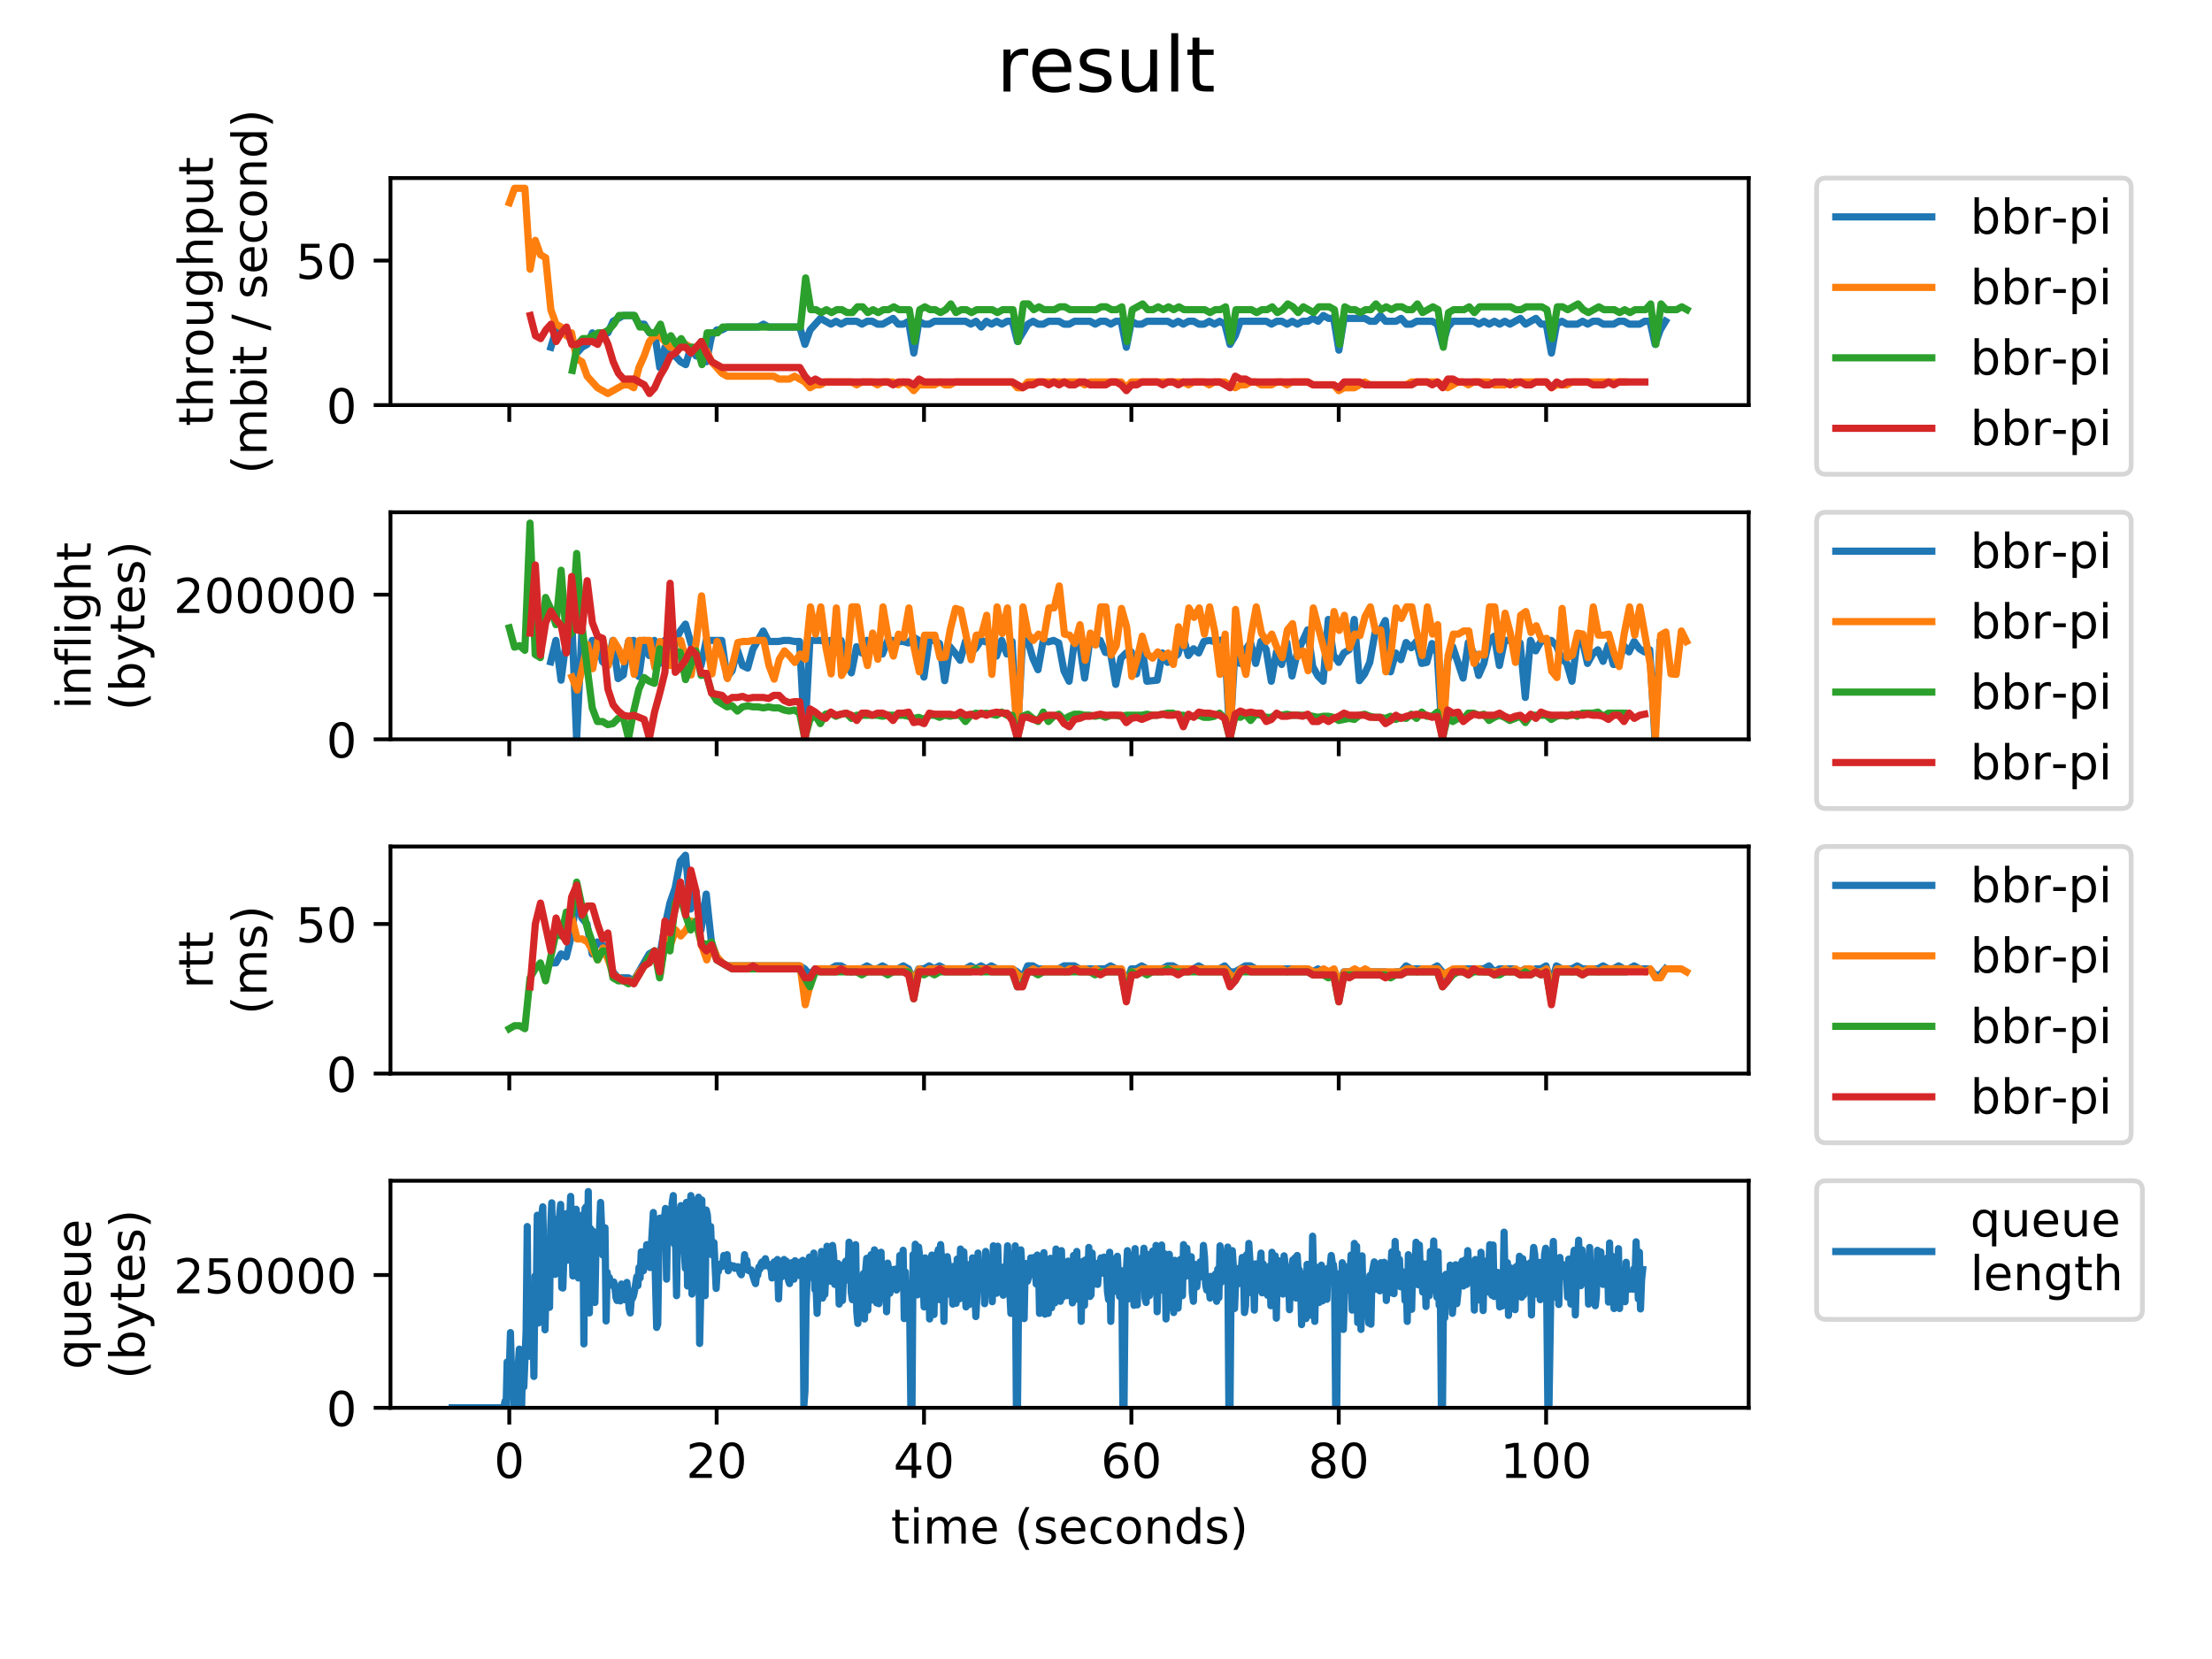 <?xml version="1.0" encoding="utf-8" standalone="no"?>
<!DOCTYPE svg PUBLIC "-//W3C//DTD SVG 1.1//EN"
  "http://www.w3.org/Graphics/SVG/1.1/DTD/svg11.dtd">
<!-- Created with matplotlib (https://matplotlib.org/) -->
<svg height="345.6pt" version="1.1" viewBox="0 0 460.8 345.6" width="460.8pt" xmlns="http://www.w3.org/2000/svg" xmlns:xlink="http://www.w3.org/1999/xlink">
 <defs>
  <style type="text/css">
*{stroke-linecap:butt;stroke-linejoin:round;}
  </style>
 </defs>
 <g id="figure_1">
  <g id="patch_1">
   <path d="M 0 345.6 
L 460.8 345.6 
L 460.8 0 
L 0 0 
z
" style="fill:#ffffff;"/>
  </g>
  <g id="axes_1">
   <g id="patch_2">
    <path d="M 81.344 84.388 
L 364.284 84.388 
L 364.284 37.09 
L 81.344 37.09 
z
" style="fill:#ffffff;"/>
   </g>
   <g id="matplotlib.axis_1">
    <g id="xtick_1">
     <g id="line2d_1">
      <defs>
       <path d="M 0 0 
L 0 3.5 
" id="md064805750" style="stroke:#000000;stroke-width:0.8;"/>
      </defs>
      <g>
       <use style="stroke:#000000;stroke-width:0.8;" x="106.093" xlink:href="#md064805750" y="84.388"/>
      </g>
     </g>
    </g>
    <g id="xtick_2">
     <g id="line2d_2">
      <g>
       <use style="stroke:#000000;stroke-width:0.8;" x="149.291" xlink:href="#md064805750" y="84.388"/>
      </g>
     </g>
    </g>
    <g id="xtick_3">
     <g id="line2d_3">
      <g>
       <use style="stroke:#000000;stroke-width:0.8;" x="192.489" xlink:href="#md064805750" y="84.388"/>
      </g>
     </g>
    </g>
    <g id="xtick_4">
     <g id="line2d_4">
      <g>
       <use style="stroke:#000000;stroke-width:0.8;" x="235.687" xlink:href="#md064805750" y="84.388"/>
      </g>
     </g>
    </g>
    <g id="xtick_5">
     <g id="line2d_5">
      <g>
       <use style="stroke:#000000;stroke-width:0.8;" x="278.885" xlink:href="#md064805750" y="84.388"/>
      </g>
     </g>
    </g>
    <g id="xtick_6">
     <g id="line2d_6">
      <g>
       <use style="stroke:#000000;stroke-width:0.8;" x="322.083" xlink:href="#md064805750" y="84.388"/>
      </g>
     </g>
    </g>
   </g>
   <g id="matplotlib.axis_2">
    <g id="ytick_1">
     <g id="line2d_7">
      <defs>
       <path d="M 0 0 
L -3.5 0 
" id="mdfcb2e5555" style="stroke:#000000;stroke-width:0.8;"/>
      </defs>
      <g>
       <use style="stroke:#000000;stroke-width:0.8;" x="81.344" xlink:href="#mdfcb2e5555" y="84.388"/>
      </g>
     </g>
     <g id="text_1">
      <!-- 0 -->
      <defs>
       <path d="M 31.781 66.406 
Q 24.172 66.406 20.328 58.906 
Q 16.5 51.422 16.5 36.375 
Q 16.5 21.391 20.328 13.891 
Q 24.172 6.391 31.781 6.391 
Q 39.453 6.391 43.281 13.891 
Q 47.125 21.391 47.125 36.375 
Q 47.125 51.422 43.281 58.906 
Q 39.453 66.406 31.781 66.406 
z
M 31.781 74.219 
Q 44.047 74.219 50.516 64.516 
Q 56.984 54.828 56.984 36.375 
Q 56.984 17.969 50.516 8.266 
Q 44.047 -1.422 31.781 -1.422 
Q 19.531 -1.422 13.062 8.266 
Q 6.594 17.969 6.594 36.375 
Q 6.594 54.828 13.062 64.516 
Q 19.531 74.219 31.781 74.219 
z
" id="DejaVuSans-48"/>
      </defs>
      <g transform="translate(67.981 88.187)scale(0.1 -0.1)">
       <use xlink:href="#DejaVuSans-48"/>
      </g>
     </g>
    </g>
    <g id="ytick_2">
     <g id="line2d_8">
      <g>
       <use style="stroke:#000000;stroke-width:0.8;" x="81.344" xlink:href="#mdfcb2e5555" y="54.281"/>
      </g>
     </g>
     <g id="text_2">
      <!-- 50 -->
      <defs>
       <path d="M 10.797 72.906 
L 49.516 72.906 
L 49.516 64.594 
L 19.828 64.594 
L 19.828 46.734 
Q 21.969 47.469 24.109 47.828 
Q 26.266 48.188 28.422 48.188 
Q 40.625 48.188 47.75 41.5 
Q 54.891 34.812 54.891 23.391 
Q 54.891 11.625 47.562 5.094 
Q 40.234 -1.422 26.906 -1.422 
Q 22.312 -1.422 17.547 -0.641 
Q 12.797 0.141 7.719 1.703 
L 7.719 11.625 
Q 12.109 9.234 16.797 8.062 
Q 21.484 6.891 26.703 6.891 
Q 35.156 6.891 40.078 11.328 
Q 45.016 15.766 45.016 23.391 
Q 45.016 31 40.078 35.438 
Q 35.156 39.891 26.703 39.891 
Q 22.75 39.891 18.812 39.016 
Q 14.891 38.141 10.797 36.281 
z
" id="DejaVuSans-53"/>
      </defs>
      <g transform="translate(61.619 58.08)scale(0.1 -0.1)">
       <use xlink:href="#DejaVuSans-53"/>
       <use x="63.623" xlink:href="#DejaVuSans-48"/>
      </g>
     </g>
    </g>
    <g id="text_3">
     <!-- throughput -->
     <defs>
      <path d="M 18.312 70.219 
L 18.312 54.688 
L 36.812 54.688 
L 36.812 47.703 
L 18.312 47.703 
L 18.312 18.016 
Q 18.312 11.328 20.141 9.422 
Q 21.969 7.516 27.594 7.516 
L 36.812 7.516 
L 36.812 0 
L 27.594 0 
Q 17.188 0 13.234 3.875 
Q 9.281 7.766 9.281 18.016 
L 9.281 47.703 
L 2.688 47.703 
L 2.688 54.688 
L 9.281 54.688 
L 9.281 70.219 
z
" id="DejaVuSans-116"/>
      <path d="M 54.891 33.016 
L 54.891 0 
L 45.906 0 
L 45.906 32.719 
Q 45.906 40.484 42.875 44.328 
Q 39.844 48.188 33.797 48.188 
Q 26.516 48.188 22.312 43.547 
Q 18.109 38.922 18.109 30.906 
L 18.109 0 
L 9.078 0 
L 9.078 75.984 
L 18.109 75.984 
L 18.109 46.188 
Q 21.344 51.125 25.703 53.562 
Q 30.078 56 35.797 56 
Q 45.219 56 50.047 50.172 
Q 54.891 44.344 54.891 33.016 
z
" id="DejaVuSans-104"/>
      <path d="M 41.109 46.297 
Q 39.594 47.172 37.812 47.578 
Q 36.031 48 33.891 48 
Q 26.266 48 22.188 43.047 
Q 18.109 38.094 18.109 28.812 
L 18.109 0 
L 9.078 0 
L 9.078 54.688 
L 18.109 54.688 
L 18.109 46.188 
Q 20.953 51.172 25.484 53.578 
Q 30.031 56 36.531 56 
Q 37.453 56 38.578 55.875 
Q 39.703 55.766 41.062 55.516 
z
" id="DejaVuSans-114"/>
      <path d="M 30.609 48.391 
Q 23.391 48.391 19.188 42.75 
Q 14.984 37.109 14.984 27.297 
Q 14.984 17.484 19.156 11.844 
Q 23.344 6.203 30.609 6.203 
Q 37.797 6.203 41.984 11.859 
Q 46.188 17.531 46.188 27.297 
Q 46.188 37.016 41.984 42.703 
Q 37.797 48.391 30.609 48.391 
z
M 30.609 56 
Q 42.328 56 49.016 48.375 
Q 55.719 40.766 55.719 27.297 
Q 55.719 13.875 49.016 6.219 
Q 42.328 -1.422 30.609 -1.422 
Q 18.844 -1.422 12.172 6.219 
Q 5.516 13.875 5.516 27.297 
Q 5.516 40.766 12.172 48.375 
Q 18.844 56 30.609 56 
z
" id="DejaVuSans-111"/>
      <path d="M 8.5 21.578 
L 8.5 54.688 
L 17.484 54.688 
L 17.484 21.922 
Q 17.484 14.156 20.5 10.266 
Q 23.531 6.391 29.594 6.391 
Q 36.859 6.391 41.078 11.031 
Q 45.312 15.672 45.312 23.688 
L 45.312 54.688 
L 54.297 54.688 
L 54.297 0 
L 45.312 0 
L 45.312 8.406 
Q 42.047 3.422 37.719 1 
Q 33.406 -1.422 27.688 -1.422 
Q 18.266 -1.422 13.375 4.438 
Q 8.5 10.297 8.5 21.578 
z
M 31.109 56 
z
" id="DejaVuSans-117"/>
      <path d="M 45.406 27.984 
Q 45.406 37.75 41.375 43.109 
Q 37.359 48.484 30.078 48.484 
Q 22.859 48.484 18.828 43.109 
Q 14.797 37.75 14.797 27.984 
Q 14.797 18.266 18.828 12.891 
Q 22.859 7.516 30.078 7.516 
Q 37.359 7.516 41.375 12.891 
Q 45.406 18.266 45.406 27.984 
z
M 54.391 6.781 
Q 54.391 -7.172 48.188 -13.984 
Q 42 -20.797 29.203 -20.797 
Q 24.469 -20.797 20.266 -20.094 
Q 16.062 -19.391 12.109 -17.922 
L 12.109 -9.188 
Q 16.062 -11.328 19.922 -12.344 
Q 23.781 -13.375 27.781 -13.375 
Q 36.625 -13.375 41.016 -8.766 
Q 45.406 -4.156 45.406 5.172 
L 45.406 9.625 
Q 42.625 4.781 38.281 2.391 
Q 33.938 0 27.875 0 
Q 17.828 0 11.672 7.656 
Q 5.516 15.328 5.516 27.984 
Q 5.516 40.672 11.672 48.328 
Q 17.828 56 27.875 56 
Q 33.938 56 38.281 53.609 
Q 42.625 51.219 45.406 46.391 
L 45.406 54.688 
L 54.391 54.688 
z
" id="DejaVuSans-103"/>
      <path d="M 18.109 8.203 
L 18.109 -20.797 
L 9.078 -20.797 
L 9.078 54.688 
L 18.109 54.688 
L 18.109 46.391 
Q 20.953 51.266 25.266 53.625 
Q 29.594 56 35.594 56 
Q 45.562 56 51.781 48.094 
Q 58.016 40.188 58.016 27.297 
Q 58.016 14.406 51.781 6.484 
Q 45.562 -1.422 35.594 -1.422 
Q 29.594 -1.422 25.266 0.953 
Q 20.953 3.328 18.109 8.203 
z
M 48.688 27.297 
Q 48.688 37.203 44.609 42.844 
Q 40.531 48.484 33.406 48.484 
Q 26.266 48.484 22.188 42.844 
Q 18.109 37.203 18.109 27.297 
Q 18.109 17.391 22.188 11.75 
Q 26.266 6.109 33.406 6.109 
Q 40.531 6.109 44.609 11.75 
Q 48.688 17.391 48.688 27.297 
z
" id="DejaVuSans-112"/>
     </defs>
     <g transform="translate(44.342 88.796)rotate(-90)scale(0.1 -0.1)">
      <use xlink:href="#DejaVuSans-116"/>
      <use x="39.209" xlink:href="#DejaVuSans-104"/>
      <use x="102.588" xlink:href="#DejaVuSans-114"/>
      <use x="143.67" xlink:href="#DejaVuSans-111"/>
      <use x="204.852" xlink:href="#DejaVuSans-117"/>
      <use x="268.23" xlink:href="#DejaVuSans-103"/>
      <use x="331.707" xlink:href="#DejaVuSans-104"/>
      <use x="395.086" xlink:href="#DejaVuSans-112"/>
      <use x="458.562" xlink:href="#DejaVuSans-117"/>
      <use x="521.941" xlink:href="#DejaVuSans-116"/>
     </g>
     <!-- (mbit / second) -->
     <defs>
      <path d="M 31 75.875 
Q 24.469 64.656 21.281 53.656 
Q 18.109 42.672 18.109 31.391 
Q 18.109 20.125 21.312 9.062 
Q 24.516 -2 31 -13.188 
L 23.188 -13.188 
Q 15.875 -1.703 12.234 9.375 
Q 8.594 20.453 8.594 31.391 
Q 8.594 42.281 12.203 53.312 
Q 15.828 64.359 23.188 75.875 
z
" id="DejaVuSans-40"/>
      <path d="M 52 44.188 
Q 55.375 50.25 60.062 53.125 
Q 64.75 56 71.094 56 
Q 79.641 56 84.281 50.016 
Q 88.922 44.047 88.922 33.016 
L 88.922 0 
L 79.891 0 
L 79.891 32.719 
Q 79.891 40.578 77.094 44.375 
Q 74.312 48.188 68.609 48.188 
Q 61.625 48.188 57.562 43.547 
Q 53.516 38.922 53.516 30.906 
L 53.516 0 
L 44.484 0 
L 44.484 32.719 
Q 44.484 40.625 41.703 44.406 
Q 38.922 48.188 33.109 48.188 
Q 26.219 48.188 22.156 43.531 
Q 18.109 38.875 18.109 30.906 
L 18.109 0 
L 9.078 0 
L 9.078 54.688 
L 18.109 54.688 
L 18.109 46.188 
Q 21.188 51.219 25.484 53.609 
Q 29.781 56 35.688 56 
Q 41.656 56 45.828 52.969 
Q 50 49.953 52 44.188 
z
" id="DejaVuSans-109"/>
      <path d="M 48.688 27.297 
Q 48.688 37.203 44.609 42.844 
Q 40.531 48.484 33.406 48.484 
Q 26.266 48.484 22.188 42.844 
Q 18.109 37.203 18.109 27.297 
Q 18.109 17.391 22.188 11.75 
Q 26.266 6.109 33.406 6.109 
Q 40.531 6.109 44.609 11.75 
Q 48.688 17.391 48.688 27.297 
z
M 18.109 46.391 
Q 20.953 51.266 25.266 53.625 
Q 29.594 56 35.594 56 
Q 45.562 56 51.781 48.094 
Q 58.016 40.188 58.016 27.297 
Q 58.016 14.406 51.781 6.484 
Q 45.562 -1.422 35.594 -1.422 
Q 29.594 -1.422 25.266 0.953 
Q 20.953 3.328 18.109 8.203 
L 18.109 0 
L 9.078 0 
L 9.078 75.984 
L 18.109 75.984 
z
" id="DejaVuSans-98"/>
      <path d="M 9.422 54.688 
L 18.406 54.688 
L 18.406 0 
L 9.422 0 
z
M 9.422 75.984 
L 18.406 75.984 
L 18.406 64.594 
L 9.422 64.594 
z
" id="DejaVuSans-105"/>
      <path id="DejaVuSans-32"/>
      <path d="M 25.391 72.906 
L 33.688 72.906 
L 8.297 -9.281 
L 0 -9.281 
z
" id="DejaVuSans-47"/>
      <path d="M 44.281 53.078 
L 44.281 44.578 
Q 40.484 46.531 36.375 47.5 
Q 32.281 48.484 27.875 48.484 
Q 21.188 48.484 17.844 46.438 
Q 14.5 44.391 14.5 40.281 
Q 14.5 37.156 16.891 35.375 
Q 19.281 33.594 26.516 31.984 
L 29.594 31.297 
Q 39.156 29.25 43.188 25.516 
Q 47.219 21.781 47.219 15.094 
Q 47.219 7.469 41.188 3.016 
Q 35.156 -1.422 24.609 -1.422 
Q 20.219 -1.422 15.453 -0.562 
Q 10.688 0.297 5.422 2 
L 5.422 11.281 
Q 10.406 8.688 15.234 7.391 
Q 20.062 6.109 24.812 6.109 
Q 31.156 6.109 34.562 8.281 
Q 37.984 10.453 37.984 14.406 
Q 37.984 18.062 35.516 20.016 
Q 33.062 21.969 24.703 23.781 
L 21.578 24.516 
Q 13.234 26.266 9.516 29.906 
Q 5.812 33.547 5.812 39.891 
Q 5.812 47.609 11.281 51.797 
Q 16.75 56 26.812 56 
Q 31.781 56 36.172 55.266 
Q 40.578 54.547 44.281 53.078 
z
" id="DejaVuSans-115"/>
      <path d="M 56.203 29.594 
L 56.203 25.203 
L 14.891 25.203 
Q 15.484 15.922 20.484 11.062 
Q 25.484 6.203 34.422 6.203 
Q 39.594 6.203 44.453 7.469 
Q 49.312 8.734 54.109 11.281 
L 54.109 2.781 
Q 49.266 0.734 44.188 -0.344 
Q 39.109 -1.422 33.891 -1.422 
Q 20.797 -1.422 13.156 6.188 
Q 5.516 13.812 5.516 26.812 
Q 5.516 40.234 12.766 48.109 
Q 20.016 56 32.328 56 
Q 43.359 56 49.781 48.891 
Q 56.203 41.797 56.203 29.594 
z
M 47.219 32.234 
Q 47.125 39.594 43.094 43.984 
Q 39.062 48.391 32.422 48.391 
Q 24.906 48.391 20.391 44.141 
Q 15.875 39.891 15.188 32.172 
z
" id="DejaVuSans-101"/>
      <path d="M 48.781 52.594 
L 48.781 44.188 
Q 44.969 46.297 41.141 47.344 
Q 37.312 48.391 33.406 48.391 
Q 24.656 48.391 19.812 42.844 
Q 14.984 37.312 14.984 27.297 
Q 14.984 17.281 19.812 11.734 
Q 24.656 6.203 33.406 6.203 
Q 37.312 6.203 41.141 7.25 
Q 44.969 8.297 48.781 10.406 
L 48.781 2.094 
Q 45.016 0.344 40.984 -0.531 
Q 36.969 -1.422 32.422 -1.422 
Q 20.062 -1.422 12.781 6.344 
Q 5.516 14.109 5.516 27.297 
Q 5.516 40.672 12.859 48.328 
Q 20.219 56 33.016 56 
Q 37.156 56 41.109 55.141 
Q 45.062 54.297 48.781 52.594 
z
" id="DejaVuSans-99"/>
      <path d="M 54.891 33.016 
L 54.891 0 
L 45.906 0 
L 45.906 32.719 
Q 45.906 40.484 42.875 44.328 
Q 39.844 48.188 33.797 48.188 
Q 26.516 48.188 22.312 43.547 
Q 18.109 38.922 18.109 30.906 
L 18.109 0 
L 9.078 0 
L 9.078 54.688 
L 18.109 54.688 
L 18.109 46.188 
Q 21.344 51.125 25.703 53.562 
Q 30.078 56 35.797 56 
Q 45.219 56 50.047 50.172 
Q 54.891 44.344 54.891 33.016 
z
" id="DejaVuSans-110"/>
      <path d="M 45.406 46.391 
L 45.406 75.984 
L 54.391 75.984 
L 54.391 0 
L 45.406 0 
L 45.406 8.203 
Q 42.578 3.328 38.25 0.953 
Q 33.938 -1.422 27.875 -1.422 
Q 17.969 -1.422 11.734 6.484 
Q 5.516 14.406 5.516 27.297 
Q 5.516 40.188 11.734 48.094 
Q 17.969 56 27.875 56 
Q 33.938 56 38.25 53.625 
Q 42.578 51.266 45.406 46.391 
z
M 14.797 27.297 
Q 14.797 17.391 18.875 11.75 
Q 22.953 6.109 30.078 6.109 
Q 37.203 6.109 41.297 11.75 
Q 45.406 17.391 45.406 27.297 
Q 45.406 37.203 41.297 42.844 
Q 37.203 48.484 30.078 48.484 
Q 22.953 48.484 18.875 42.844 
Q 14.797 37.203 14.797 27.297 
z
" id="DejaVuSans-100"/>
      <path d="M 8.016 75.875 
L 15.828 75.875 
Q 23.141 64.359 26.781 53.312 
Q 30.422 42.281 30.422 31.391 
Q 30.422 20.453 26.781 9.375 
Q 23.141 -1.703 15.828 -13.188 
L 8.016 -13.188 
Q 14.5 -2 17.703 9.062 
Q 20.906 20.125 20.906 31.391 
Q 20.906 42.672 17.703 53.656 
Q 14.5 64.656 8.016 75.875 
z
" id="DejaVuSans-41"/>
     </defs>
     <g transform="translate(55.539 98.73)rotate(-90)scale(0.1 -0.1)">
      <use xlink:href="#DejaVuSans-40"/>
      <use x="39.014" xlink:href="#DejaVuSans-109"/>
      <use x="136.426" xlink:href="#DejaVuSans-98"/>
      <use x="199.902" xlink:href="#DejaVuSans-105"/>
      <use x="227.686" xlink:href="#DejaVuSans-116"/>
      <use x="266.895" xlink:href="#DejaVuSans-32"/>
      <use x="298.682" xlink:href="#DejaVuSans-47"/>
      <use x="332.373" xlink:href="#DejaVuSans-32"/>
      <use x="364.16" xlink:href="#DejaVuSans-115"/>
      <use x="416.26" xlink:href="#DejaVuSans-101"/>
      <use x="477.783" xlink:href="#DejaVuSans-99"/>
      <use x="532.764" xlink:href="#DejaVuSans-111"/>
      <use x="593.945" xlink:href="#DejaVuSans-110"/>
      <use x="657.324" xlink:href="#DejaVuSans-100"/>
      <use x="720.801" xlink:href="#DejaVuSans-41"/>
     </g>
    </g>
   </g>
   <g id="line2d_9">
    <path clip-path="url(#pd59b5fb3c6)" d="M 114.763 72.345 
L 115.843 68.732 
L 116.923 68.732 
L 118.003 69.334 
L 119.083 71.141 
L 120.163 73.549 
L 121.243 72.345 
L 122.323 71.743 
L 123.403 69.334 
L 124.483 71.141 
L 125.563 69.334 
L 126.643 69.334 
L 127.723 66.926 
L 129.883 65.722 
L 132.042 65.722 
L 133.122 67.528 
L 134.202 67.528 
L 135.282 69.334 
L 136.362 69.334 
L 137.442 76.56 
L 138.522 72.345 
L 139.602 74.152 
L 140.682 74.152 
L 141.762 75.356 
L 142.842 75.958 
L 143.922 72.345 
L 145.002 74.152 
L 146.082 71.141 
L 147.162 75.356 
L 148.242 69.937 
L 149.322 68.732 
L 150.402 68.732 
L 151.482 68.13 
L 157.961 68.13 
L 159.041 67.528 
L 160.121 68.13 
L 166.601 68.13 
L 167.681 71.743 
L 168.761 68.732 
L 170.921 66.324 
L 173.08 67.528 
L 174.16 66.926 
L 175.24 67.528 
L 176.32 66.926 
L 178.48 66.926 
L 179.56 67.528 
L 180.64 66.926 
L 181.72 66.926 
L 182.8 67.528 
L 183.88 67.528 
L 186.04 66.324 
L 187.12 67.528 
L 188.2 67.528 
L 189.28 66.926 
L 190.36 73.549 
L 191.44 66.926 
L 192.52 67.528 
L 193.6 67.528 
L 194.679 66.926 
L 201.159 66.926 
L 202.239 67.528 
L 203.319 66.926 
L 204.399 68.13 
L 205.479 66.926 
L 206.559 67.528 
L 207.639 66.926 
L 208.719 67.528 
L 209.799 66.926 
L 210.879 66.926 
L 211.959 71.141 
L 214.119 67.528 
L 215.198 66.926 
L 216.278 67.528 
L 217.358 67.528 
L 218.438 66.926 
L 220.598 66.926 
L 221.678 67.528 
L 222.758 67.528 
L 223.838 66.926 
L 227.078 66.926 
L 228.158 67.528 
L 229.238 66.926 
L 230.318 66.926 
L 231.398 67.528 
L 232.478 66.926 
L 233.558 66.926 
L 234.638 72.345 
L 235.717 66.926 
L 236.797 67.528 
L 237.877 67.528 
L 238.957 66.926 
L 243.277 66.926 
L 244.357 67.528 
L 245.437 66.926 
L 246.517 67.528 
L 247.597 66.926 
L 248.677 66.926 
L 249.757 67.528 
L 250.837 67.528 
L 251.917 66.926 
L 252.997 67.528 
L 254.077 66.926 
L 255.157 67.528 
L 256.236 71.743 
L 257.316 69.937 
L 258.396 66.926 
L 263.796 66.926 
L 264.876 67.528 
L 265.956 66.926 
L 267.036 66.926 
L 268.116 67.528 
L 269.196 66.926 
L 270.276 67.528 
L 271.356 66.926 
L 272.436 66.926 
L 273.516 66.324 
L 274.596 66.926 
L 275.676 65.722 
L 276.755 66.324 
L 277.835 66.324 
L 278.915 72.947 
L 279.995 66.324 
L 284.315 66.324 
L 285.395 66.926 
L 286.475 66.926 
L 287.555 65.722 
L 288.635 66.926 
L 290.795 66.926 
L 291.875 66.324 
L 292.955 67.528 
L 294.035 67.528 
L 295.115 66.926 
L 298.354 66.926 
L 299.434 67.528 
L 300.514 71.743 
L 301.594 68.13 
L 302.674 66.926 
L 306.994 66.926 
L 308.074 67.528 
L 309.154 66.926 
L 310.234 67.528 
L 311.314 66.926 
L 312.394 67.528 
L 313.474 66.926 
L 314.554 67.528 
L 316.714 66.324 
L 317.794 67.528 
L 319.953 66.324 
L 321.033 67.528 
L 322.113 67.528 
L 323.193 73.549 
L 324.273 67.528 
L 325.353 66.926 
L 326.433 67.528 
L 328.593 67.528 
L 329.673 66.926 
L 330.753 67.528 
L 331.833 66.926 
L 332.913 66.926 
L 333.993 67.528 
L 336.153 67.528 
L 337.233 66.926 
L 338.313 66.926 
L 339.392 67.528 
L 341.552 67.528 
L 342.632 66.926 
L 343.712 66.926 
L 344.792 71.743 
L 345.872 68.732 
L 346.952 66.926 
L 346.952 66.926 
" style="fill:none;stroke:#1f77b4;stroke-linecap:square;stroke-width:1.5;"/>
   </g>
   <g id="line2d_10">
    <path clip-path="url(#pd59b5fb3c6)" d="M 106.109 42.238 
L 107.189 39.227 
L 109.348 39.227 
L 110.428 56.087 
L 111.508 50.066 
L 112.588 53.077 
L 113.668 53.679 
L 114.748 64.517 
L 115.828 67.528 
L 116.908 68.13 
L 117.988 69.937 
L 119.068 69.334 
L 120.148 74.754 
L 121.228 75.356 
L 122.308 78.367 
L 124.468 80.775 
L 126.628 81.979 
L 129.867 80.173 
L 130.947 80.173 
L 132.027 80.775 
L 133.107 76.56 
L 134.187 74.152 
L 135.267 71.141 
L 136.347 69.937 
L 137.427 69.937 
L 139.587 72.345 
L 140.667 72.345 
L 141.747 71.743 
L 142.827 71.743 
L 146.067 73.549 
L 147.147 72.947 
L 148.227 75.356 
L 150.386 77.764 
L 151.466 78.367 
L 161.186 78.367 
L 162.266 78.969 
L 164.426 78.969 
L 165.506 78.367 
L 167.666 79.571 
L 168.746 80.775 
L 169.826 80.173 
L 170.905 80.173 
L 171.985 79.571 
L 177.385 79.571 
L 178.465 80.173 
L 179.545 79.571 
L 181.705 79.571 
L 182.785 80.173 
L 183.865 79.571 
L 186.025 79.571 
L 187.105 80.173 
L 188.185 79.571 
L 189.265 80.173 
L 190.345 81.377 
L 191.424 80.173 
L 194.664 80.173 
L 195.744 79.571 
L 196.824 80.173 
L 197.904 80.173 
L 198.984 79.571 
L 210.864 79.571 
L 211.943 80.775 
L 213.023 80.775 
L 214.103 79.571 
L 224.903 79.571 
L 225.983 80.173 
L 227.063 79.571 
L 233.542 79.571 
L 234.622 80.775 
L 235.702 79.571 
L 246.502 79.571 
L 247.582 80.173 
L 248.662 79.571 
L 250.822 79.571 
L 251.902 80.173 
L 252.982 79.571 
L 255.141 79.571 
L 257.301 80.775 
L 258.381 80.173 
L 259.461 80.173 
L 260.541 79.571 
L 261.621 79.571 
L 262.701 80.173 
L 264.861 80.173 
L 265.941 79.571 
L 267.021 79.571 
L 268.101 80.173 
L 269.181 79.571 
L 272.421 79.571 
L 273.501 80.173 
L 277.82 80.173 
L 278.9 81.377 
L 279.98 80.775 
L 282.14 80.775 
L 284.3 79.571 
L 285.38 80.173 
L 292.94 80.173 
L 294.02 79.571 
L 299.419 79.571 
L 301.579 80.775 
L 303.739 79.571 
L 304.819 79.571 
L 305.899 80.173 
L 306.979 79.571 
L 310.219 79.571 
L 311.299 80.173 
L 313.459 80.173 
L 314.539 79.571 
L 315.618 80.173 
L 316.698 79.571 
L 322.098 79.571 
L 323.178 80.775 
L 324.258 80.173 
L 326.418 80.173 
L 327.498 79.571 
L 338.297 79.571 
L 338.297 79.571 
" style="fill:none;stroke:#ff7f0e;stroke-linecap:square;stroke-width:1.5;"/>
   </g>
   <g id="line2d_11">
    <path clip-path="url(#pd59b5fb3c6)" d="M 119.234 77.162 
L 120.314 71.743 
L 121.394 70.539 
L 122.474 70.539 
L 124.634 69.334 
L 125.714 69.334 
L 126.794 68.732 
L 127.874 67.528 
L 128.954 65.722 
L 132.194 65.722 
L 133.274 68.13 
L 134.354 68.13 
L 135.434 69.334 
L 136.513 69.334 
L 137.593 67.528 
L 138.673 71.141 
L 139.753 69.937 
L 140.833 71.743 
L 141.913 70.539 
L 142.993 72.345 
L 145.153 72.345 
L 146.233 75.958 
L 147.313 69.334 
L 149.473 69.334 
L 150.553 68.13 
L 166.752 68.13 
L 167.832 57.894 
L 168.912 64.517 
L 169.992 64.517 
L 171.072 65.119 
L 172.152 64.517 
L 173.232 65.119 
L 174.312 64.517 
L 175.392 64.517 
L 176.472 65.119 
L 177.551 65.119 
L 178.631 63.915 
L 179.711 63.915 
L 180.791 65.119 
L 181.871 64.517 
L 182.951 65.119 
L 184.031 64.517 
L 185.111 64.517 
L 186.191 63.915 
L 187.271 64.517 
L 189.431 64.517 
L 190.511 71.141 
L 191.591 64.517 
L 192.671 63.915 
L 193.751 64.517 
L 194.831 64.517 
L 195.911 65.119 
L 196.991 64.517 
L 198.07 63.313 
L 199.15 65.119 
L 200.23 64.517 
L 201.31 64.517 
L 202.39 65.119 
L 203.47 64.517 
L 206.71 64.517 
L 207.79 65.119 
L 208.87 64.517 
L 211.03 64.517 
L 212.11 71.141 
L 213.19 63.313 
L 214.27 63.313 
L 215.35 64.517 
L 216.43 63.915 
L 217.51 64.517 
L 219.669 64.517 
L 220.749 63.915 
L 221.829 63.915 
L 222.909 64.517 
L 228.309 64.517 
L 229.389 63.915 
L 230.469 63.915 
L 231.549 64.517 
L 232.629 64.517 
L 233.709 63.915 
L 234.789 71.141 
L 235.869 64.517 
L 238.029 63.313 
L 239.109 64.517 
L 240.188 64.517 
L 241.268 63.915 
L 242.348 64.517 
L 243.428 63.915 
L 244.508 64.517 
L 245.588 63.915 
L 246.668 64.517 
L 250.988 64.517 
L 252.068 65.119 
L 253.148 64.517 
L 254.228 64.517 
L 255.308 63.915 
L 256.388 71.141 
L 257.468 64.517 
L 260.707 64.517 
L 261.787 65.119 
L 262.867 64.517 
L 263.947 64.517 
L 265.027 63.915 
L 266.107 65.119 
L 267.187 64.517 
L 268.267 63.313 
L 269.347 63.915 
L 270.427 65.119 
L 271.507 63.915 
L 273.667 65.119 
L 274.747 63.915 
L 276.907 63.915 
L 277.987 64.517 
L 279.067 71.743 
L 280.147 63.915 
L 281.226 64.517 
L 282.306 64.517 
L 283.386 65.119 
L 284.466 64.517 
L 285.546 64.517 
L 286.626 63.313 
L 287.706 64.517 
L 288.786 63.915 
L 289.866 64.517 
L 290.946 63.915 
L 292.026 63.915 
L 293.106 64.517 
L 294.186 64.517 
L 295.266 63.313 
L 296.346 65.119 
L 298.506 63.915 
L 299.586 64.517 
L 300.666 72.345 
L 301.745 65.119 
L 302.825 64.517 
L 304.985 64.517 
L 306.065 63.915 
L 307.145 65.119 
L 308.225 63.915 
L 314.705 63.915 
L 315.785 64.517 
L 316.865 64.517 
L 317.945 63.915 
L 321.185 63.915 
L 322.264 64.517 
L 323.344 70.539 
L 324.424 63.915 
L 325.504 63.915 
L 326.584 64.517 
L 328.744 63.313 
L 329.824 64.517 
L 330.904 65.119 
L 333.064 63.915 
L 334.144 64.517 
L 336.304 64.517 
L 337.384 65.119 
L 338.464 64.517 
L 339.544 65.119 
L 340.624 64.517 
L 342.784 64.517 
L 343.863 63.313 
L 344.943 71.743 
L 346.023 63.313 
L 347.103 64.517 
L 349.263 64.517 
L 350.343 63.915 
L 351.423 64.517 
L 351.423 64.517 
" style="fill:none;stroke:#2ca02c;stroke-linecap:square;stroke-width:1.5;"/>
   </g>
   <g id="line2d_12">
    <path clip-path="url(#pd59b5fb3c6)" d="M 110.463 65.722 
L 111.543 69.937 
L 112.623 70.539 
L 113.703 68.732 
L 114.783 67.528 
L 115.863 71.141 
L 116.943 69.334 
L 118.023 68.13 
L 119.103 71.743 
L 120.182 71.743 
L 121.262 71.141 
L 123.422 71.141 
L 124.502 71.743 
L 125.582 69.334 
L 126.662 71.743 
L 127.742 75.356 
L 128.822 77.764 
L 129.902 78.969 
L 132.062 78.969 
L 134.222 80.173 
L 135.302 81.979 
L 136.382 80.775 
L 137.462 78.367 
L 138.542 76.56 
L 139.622 74.152 
L 140.701 73.549 
L 141.781 72.345 
L 142.861 72.345 
L 143.941 73.549 
L 146.101 71.141 
L 147.181 73.549 
L 148.261 75.356 
L 150.421 76.56 
L 166.62 76.56 
L 167.7 78.367 
L 168.78 79.571 
L 169.86 78.969 
L 170.94 79.571 
L 184.979 79.571 
L 186.059 80.173 
L 187.139 79.571 
L 189.299 79.571 
L 190.379 80.173 
L 191.459 78.969 
L 192.539 79.571 
L 210.898 79.571 
L 213.058 80.775 
L 214.138 80.173 
L 215.218 80.173 
L 216.298 79.571 
L 217.378 79.571 
L 218.458 80.173 
L 219.538 79.571 
L 220.618 80.173 
L 221.698 79.571 
L 222.778 80.173 
L 223.857 80.173 
L 224.937 79.571 
L 226.017 79.571 
L 227.097 80.173 
L 230.337 80.173 
L 231.417 79.571 
L 232.497 79.571 
L 233.577 80.173 
L 234.657 81.377 
L 235.737 80.173 
L 236.817 80.173 
L 237.897 79.571 
L 241.137 79.571 
L 242.217 80.173 
L 243.297 79.571 
L 244.376 79.571 
L 245.456 80.173 
L 246.536 79.571 
L 254.096 79.571 
L 256.256 80.775 
L 257.336 78.367 
L 258.416 78.969 
L 259.496 78.969 
L 260.576 79.571 
L 272.455 79.571 
L 273.535 80.173 
L 277.855 80.173 
L 278.935 80.775 
L 280.015 79.571 
L 283.255 79.571 
L 284.335 80.173 
L 294.054 80.173 
L 295.134 79.571 
L 297.294 79.571 
L 298.374 80.173 
L 299.454 79.571 
L 300.534 80.775 
L 301.614 78.969 
L 302.694 78.969 
L 303.774 79.571 
L 308.093 79.571 
L 309.173 80.173 
L 310.253 80.173 
L 311.333 79.571 
L 313.493 79.571 
L 314.573 80.173 
L 315.653 79.571 
L 316.733 79.571 
L 317.813 80.173 
L 318.893 80.173 
L 319.973 79.571 
L 322.133 79.571 
L 323.213 80.775 
L 324.293 79.571 
L 325.373 80.173 
L 326.453 79.571 
L 330.772 79.571 
L 331.852 80.173 
L 334.012 80.173 
L 335.092 79.571 
L 336.172 80.173 
L 337.252 79.571 
L 342.652 79.571 
L 342.652 79.571 
" style="fill:none;stroke:#d62728;stroke-linecap:square;stroke-width:1.5;"/>
   </g>
   <g id="patch_3">
    <path d="M 81.344 84.388 
L 81.344 37.09 
" style="fill:none;stroke:#000000;stroke-linecap:square;stroke-linejoin:miter;stroke-width:0.8;"/>
   </g>
   <g id="patch_4">
    <path d="M 364.284 84.388 
L 364.284 37.09 
" style="fill:none;stroke:#000000;stroke-linecap:square;stroke-linejoin:miter;stroke-width:0.8;"/>
   </g>
   <g id="patch_5">
    <path d="M 81.344 84.388 
L 364.284 84.388 
" style="fill:none;stroke:#000000;stroke-linecap:square;stroke-linejoin:miter;stroke-width:0.8;"/>
   </g>
   <g id="patch_6">
    <path d="M 81.344 37.09 
L 364.284 37.09 
" style="fill:none;stroke:#000000;stroke-linecap:square;stroke-linejoin:miter;stroke-width:0.8;"/>
   </g>
   <g id="legend_1">
    <g id="patch_7">
     <path d="M 380.431 98.802 
L 441.964 98.802 
Q 443.964 98.802 443.964 96.802 
L 443.964 39.09 
Q 443.964 37.09 441.964 37.09 
L 380.431 37.09 
Q 378.431 37.09 378.431 39.09 
L 378.431 96.802 
Q 378.431 98.802 380.431 98.802 
z
" style="fill:#ffffff;opacity:0.8;stroke:#cccccc;stroke-linejoin:miter;"/>
    </g>
    <g id="line2d_13">
     <path d="M 382.431 45.188 
L 402.431 45.188 
" style="fill:none;stroke:#1f77b4;stroke-linecap:square;stroke-width:1.5;"/>
    </g>
    <g id="line2d_14"/>
    <g id="text_4">
     <!-- bbr-pi -->
     <defs>
      <path d="M 4.891 31.391 
L 31.203 31.391 
L 31.203 23.391 
L 4.891 23.391 
z
" id="DejaVuSans-45"/>
     </defs>
     <g transform="translate(410.431 48.688)scale(0.1 -0.1)">
      <use xlink:href="#DejaVuSans-98"/>
      <use x="63.477" xlink:href="#DejaVuSans-98"/>
      <use x="126.953" xlink:href="#DejaVuSans-114"/>
      <use x="167.973" xlink:href="#DejaVuSans-45"/>
      <use x="204.057" xlink:href="#DejaVuSans-112"/>
      <use x="267.533" xlink:href="#DejaVuSans-105"/>
     </g>
    </g>
    <g id="line2d_15">
     <path d="M 382.431 59.866 
L 402.431 59.866 
" style="fill:none;stroke:#ff7f0e;stroke-linecap:square;stroke-width:1.5;"/>
    </g>
    <g id="line2d_16"/>
    <g id="text_5">
     <!-- bbr-pi -->
     <g transform="translate(410.431 63.366)scale(0.1 -0.1)">
      <use xlink:href="#DejaVuSans-98"/>
      <use x="63.477" xlink:href="#DejaVuSans-98"/>
      <use x="126.953" xlink:href="#DejaVuSans-114"/>
      <use x="167.973" xlink:href="#DejaVuSans-45"/>
      <use x="204.057" xlink:href="#DejaVuSans-112"/>
      <use x="267.533" xlink:href="#DejaVuSans-105"/>
     </g>
    </g>
    <g id="line2d_17">
     <path d="M 382.431 74.544 
L 402.431 74.544 
" style="fill:none;stroke:#2ca02c;stroke-linecap:square;stroke-width:1.5;"/>
    </g>
    <g id="line2d_18"/>
    <g id="text_6">
     <!-- bbr-pi -->
     <g transform="translate(410.431 78.044)scale(0.1 -0.1)">
      <use xlink:href="#DejaVuSans-98"/>
      <use x="63.477" xlink:href="#DejaVuSans-98"/>
      <use x="126.953" xlink:href="#DejaVuSans-114"/>
      <use x="167.973" xlink:href="#DejaVuSans-45"/>
      <use x="204.057" xlink:href="#DejaVuSans-112"/>
      <use x="267.533" xlink:href="#DejaVuSans-105"/>
     </g>
    </g>
    <g id="line2d_19">
     <path d="M 382.431 89.223 
L 402.431 89.223 
" style="fill:none;stroke:#d62728;stroke-linecap:square;stroke-width:1.5;"/>
    </g>
    <g id="line2d_20"/>
    <g id="text_7">
     <!-- bbr-pi -->
     <g transform="translate(410.431 92.723)scale(0.1 -0.1)">
      <use xlink:href="#DejaVuSans-98"/>
      <use x="63.477" xlink:href="#DejaVuSans-98"/>
      <use x="126.953" xlink:href="#DejaVuSans-114"/>
      <use x="167.973" xlink:href="#DejaVuSans-45"/>
      <use x="204.057" xlink:href="#DejaVuSans-112"/>
      <use x="267.533" xlink:href="#DejaVuSans-105"/>
     </g>
    </g>
   </g>
  </g>
  <g id="axes_2">
   <g id="patch_8">
    <path d="M 81.344 154.016 
L 364.284 154.016 
L 364.284 106.718 
L 81.344 106.718 
z
" style="fill:#ffffff;"/>
   </g>
   <g id="matplotlib.axis_3">
    <g id="xtick_7">
     <g id="line2d_21">
      <g>
       <use style="stroke:#000000;stroke-width:0.8;" x="106.093" xlink:href="#md064805750" y="154.016"/>
      </g>
     </g>
    </g>
    <g id="xtick_8">
     <g id="line2d_22">
      <g>
       <use style="stroke:#000000;stroke-width:0.8;" x="149.291" xlink:href="#md064805750" y="154.016"/>
      </g>
     </g>
    </g>
    <g id="xtick_9">
     <g id="line2d_23">
      <g>
       <use style="stroke:#000000;stroke-width:0.8;" x="192.489" xlink:href="#md064805750" y="154.016"/>
      </g>
     </g>
    </g>
    <g id="xtick_10">
     <g id="line2d_24">
      <g>
       <use style="stroke:#000000;stroke-width:0.8;" x="235.687" xlink:href="#md064805750" y="154.016"/>
      </g>
     </g>
    </g>
    <g id="xtick_11">
     <g id="line2d_25">
      <g>
       <use style="stroke:#000000;stroke-width:0.8;" x="278.885" xlink:href="#md064805750" y="154.016"/>
      </g>
     </g>
    </g>
    <g id="xtick_12">
     <g id="line2d_26">
      <g>
       <use style="stroke:#000000;stroke-width:0.8;" x="322.083" xlink:href="#md064805750" y="154.016"/>
      </g>
     </g>
    </g>
   </g>
   <g id="matplotlib.axis_4">
    <g id="ytick_3">
     <g id="line2d_27">
      <g>
       <use style="stroke:#000000;stroke-width:0.8;" x="81.344" xlink:href="#mdfcb2e5555" y="154.016"/>
      </g>
     </g>
     <g id="text_8">
      <!-- 0 -->
      <g transform="translate(67.981 157.815)scale(0.1 -0.1)">
       <use xlink:href="#DejaVuSans-48"/>
      </g>
     </g>
    </g>
    <g id="ytick_4">
     <g id="line2d_28">
      <g>
       <use style="stroke:#000000;stroke-width:0.8;" x="81.344" xlink:href="#mdfcb2e5555" y="123.879"/>
      </g>
     </g>
     <g id="text_9">
      <!-- 200000 -->
      <defs>
       <path d="M 19.188 8.297 
L 53.609 8.297 
L 53.609 0 
L 7.328 0 
L 7.328 8.297 
Q 12.938 14.109 22.625 23.891 
Q 32.328 33.688 34.812 36.531 
Q 39.547 41.844 41.422 45.531 
Q 43.312 49.219 43.312 52.781 
Q 43.312 58.594 39.234 62.25 
Q 35.156 65.922 28.609 65.922 
Q 23.969 65.922 18.812 64.312 
Q 13.672 62.703 7.812 59.422 
L 7.812 69.391 
Q 13.766 71.781 18.938 73 
Q 24.125 74.219 28.422 74.219 
Q 39.75 74.219 46.484 68.547 
Q 53.219 62.891 53.219 53.422 
Q 53.219 48.922 51.531 44.891 
Q 49.859 40.875 45.406 35.406 
Q 44.188 33.984 37.641 27.219 
Q 31.109 20.453 19.188 8.297 
z
" id="DejaVuSans-50"/>
      </defs>
      <g transform="translate(36.169 127.679)scale(0.1 -0.1)">
       <use xlink:href="#DejaVuSans-50"/>
       <use x="63.623" xlink:href="#DejaVuSans-48"/>
       <use x="127.246" xlink:href="#DejaVuSans-48"/>
       <use x="190.869" xlink:href="#DejaVuSans-48"/>
       <use x="254.492" xlink:href="#DejaVuSans-48"/>
       <use x="318.115" xlink:href="#DejaVuSans-48"/>
      </g>
     </g>
    </g>
    <g id="text_10">
     <!-- inflight -->
     <defs>
      <path d="M 37.109 75.984 
L 37.109 68.5 
L 28.516 68.5 
Q 23.688 68.5 21.797 66.547 
Q 19.922 64.594 19.922 59.516 
L 19.922 54.688 
L 34.719 54.688 
L 34.719 47.703 
L 19.922 47.703 
L 19.922 0 
L 10.891 0 
L 10.891 47.703 
L 2.297 47.703 
L 2.297 54.688 
L 10.891 54.688 
L 10.891 58.5 
Q 10.891 67.625 15.141 71.797 
Q 19.391 75.984 28.609 75.984 
z
" id="DejaVuSans-102"/>
      <path d="M 9.422 75.984 
L 18.406 75.984 
L 18.406 0 
L 9.422 0 
z
" id="DejaVuSans-108"/>
     </defs>
     <g transform="translate(18.892 147.766)rotate(-90)scale(0.1 -0.1)">
      <use xlink:href="#DejaVuSans-105"/>
      <use x="27.783" xlink:href="#DejaVuSans-110"/>
      <use x="91.162" xlink:href="#DejaVuSans-102"/>
      <use x="126.367" xlink:href="#DejaVuSans-108"/>
      <use x="154.15" xlink:href="#DejaVuSans-105"/>
      <use x="181.934" xlink:href="#DejaVuSans-103"/>
      <use x="245.41" xlink:href="#DejaVuSans-104"/>
      <use x="308.789" xlink:href="#DejaVuSans-116"/>
     </g>
     <!-- (bytes) -->
     <defs>
      <path d="M 32.172 -5.078 
Q 28.375 -14.844 24.75 -17.812 
Q 21.141 -20.797 15.094 -20.797 
L 7.906 -20.797 
L 7.906 -13.281 
L 13.188 -13.281 
Q 16.891 -13.281 18.938 -11.516 
Q 21 -9.766 23.484 -3.219 
L 25.094 0.875 
L 2.984 54.688 
L 12.5 54.688 
L 29.594 11.922 
L 46.688 54.688 
L 56.203 54.688 
z
" id="DejaVuSans-121"/>
     </defs>
     <g transform="translate(30.089 148.043)rotate(-90)scale(0.1 -0.1)">
      <use xlink:href="#DejaVuSans-40"/>
      <use x="39.014" xlink:href="#DejaVuSans-98"/>
      <use x="102.49" xlink:href="#DejaVuSans-121"/>
      <use x="161.67" xlink:href="#DejaVuSans-116"/>
      <use x="200.879" xlink:href="#DejaVuSans-101"/>
      <use x="262.402" xlink:href="#DejaVuSans-115"/>
      <use x="314.502" xlink:href="#DejaVuSans-41"/>
     </g>
    </g>
   </g>
   <g id="line2d_29">
    <path clip-path="url(#pb813bde4a6)" d="M 114.718 137.87 
L 115.798 133.407 
L 116.878 141.699 
L 117.958 133.407 
L 119.038 127.08 
L 120.118 154.016 
L 121.198 131.88 
L 122.278 139.517 
L 123.358 133.407 
L 124.437 133.626 
L 125.517 137.87 
L 126.597 138.644 
L 127.677 133.407 
L 128.757 141.361 
L 129.837 140.608 
L 130.917 133.626 
L 131.997 133.407 
L 133.077 140.925 
L 134.157 133.407 
L 135.237 136.561 
L 136.317 133.407 
L 137.397 138.207 
L 138.477 133.407 
L 139.557 134.815 
L 140.637 133.626 
L 141.717 131.444 
L 142.797 130.015 
L 143.877 133.844 
L 144.956 137.215 
L 146.036 138.644 
L 147.116 133.407 
L 150.356 133.407 
L 151.436 141.044 
L 152.516 139.735 
L 153.596 135.371 
L 154.676 138.644 
L 155.756 139.179 
L 156.836 135.252 
L 158.996 131.444 
L 160.076 133.626 
L 162.236 133.626 
L 163.316 133.407 
L 164.396 133.407 
L 165.475 133.626 
L 166.555 133.626 
L 167.635 153.798 
L 168.715 133.407 
L 170.875 133.407 
L 171.955 133.626 
L 173.035 133.407 
L 174.115 135.807 
L 175.195 133.407 
L 176.275 137.771 
L 177.355 140.171 
L 178.435 134.716 
L 179.515 136.026 
L 180.595 133.407 
L 181.675 133.943 
L 182.755 136.026 
L 183.835 136.244 
L 184.915 133.407 
L 185.995 133.407 
L 187.074 133.626 
L 188.154 133.626 
L 189.234 133.943 
L 190.314 132.753 
L 191.394 133.407 
L 192.474 141.044 
L 193.554 133.407 
L 194.634 133.407 
L 195.714 134.062 
L 196.794 141.797 
L 197.874 134.716 
L 198.954 136.026 
L 200.034 137.553 
L 201.114 133.626 
L 202.194 136.026 
L 203.274 135.033 
L 204.354 133.407 
L 205.434 133.724 
L 206.514 133.407 
L 207.593 136.68 
L 208.673 133.407 
L 209.753 136.244 
L 210.833 133.626 
L 211.913 153.798 
L 212.993 133.626 
L 214.073 133.407 
L 215.153 137.117 
L 216.233 139.517 
L 217.313 133.407 
L 218.393 133.724 
L 219.473 133.407 
L 220.553 133.943 
L 221.633 139.735 
L 222.713 141.917 
L 223.793 133.724 
L 224.873 133.844 
L 225.953 141.262 
L 227.033 133.407 
L 229.192 133.407 
L 230.272 135.906 
L 231.352 136.026 
L 232.432 142.571 
L 233.512 137.117 
L 234.592 136.026 
L 235.672 135.807 
L 236.752 140.389 
L 237.832 134.379 
L 238.912 141.917 
L 241.072 141.699 
L 242.152 136.026 
L 243.232 137.989 
L 244.312 137.215 
L 245.392 136.244 
L 246.472 132.753 
L 247.552 136.561 
L 248.631 135.153 
L 249.711 136.026 
L 250.791 133.626 
L 251.871 133.407 
L 252.951 133.626 
L 255.111 133.189 
L 256.191 154.016 
L 257.271 135.371 
L 258.351 138.207 
L 259.431 135.371 
L 260.511 133.844 
L 261.591 138.207 
L 262.671 133.626 
L 263.751 135.252 
L 264.831 141.917 
L 265.911 135.807 
L 266.991 138.426 
L 268.071 133.844 
L 269.15 140.826 
L 270.23 136.026 
L 272.39 131.225 
L 273.47 138.862 
L 274.55 140.826 
L 275.63 141.917 
L 276.71 129.044 
L 277.79 136.462 
L 278.87 137.989 
L 279.95 136.026 
L 281.03 135.371 
L 282.11 129.044 
L 283.19 141.797 
L 284.27 140.389 
L 285.35 137.989 
L 286.43 131.88 
L 287.51 131.444 
L 288.59 129.262 
L 289.67 139.953 
L 290.749 136.026 
L 291.829 137.434 
L 292.909 133.844 
L 293.989 134.935 
L 295.069 133.626 
L 296.149 138.207 
L 297.229 137.989 
L 298.309 134.062 
L 299.389 136.026 
L 300.469 153.798 
L 301.549 137.771 
L 302.629 134.716 
L 304.789 141.262 
L 305.869 133.844 
L 306.949 136.026 
L 308.029 140.706 
L 309.109 138.207 
L 310.189 133.407 
L 311.268 132.535 
L 312.348 138.644 
L 313.428 133.407 
L 314.508 133.407 
L 316.668 133.943 
L 317.748 145.288 
L 318.828 133.407 
L 319.908 135.589 
L 320.988 133.626 
L 322.068 133.407 
L 323.148 133.407 
L 324.228 134.498 
L 325.308 137.117 
L 326.388 138.207 
L 327.468 141.917 
L 328.548 133.626 
L 329.628 133.407 
L 330.708 138.207 
L 331.787 136.244 
L 332.867 135.371 
L 333.947 137.771 
L 335.027 134.379 
L 336.107 138.426 
L 337.187 138.306 
L 338.267 134.498 
L 339.347 135.807 
L 340.427 133.626 
L 341.507 135.153 
L 342.587 135.807 
L 343.667 135.371 
L 344.747 153.798 
L 345.827 133.407 
L 346.907 133.626 
L 346.907 133.626 
" style="fill:none;stroke:#1f77b4;stroke-linecap:square;stroke-width:1.5;"/>
   </g>
   <g id="line2d_30">
    <path clip-path="url(#pb813bde4a6)" d="M 119.15 141.044 
L 120.23 143.761 
L 122.39 134.28 
L 123.47 139.298 
L 124.55 133.407 
L 125.63 133.407 
L 126.71 138.644 
L 127.79 133.407 
L 128.87 135.177 
L 129.95 137.87 
L 131.029 133.407 
L 132.109 140.488 
L 133.189 133.407 
L 135.349 133.407 
L 136.429 139.08 
L 137.509 133.626 
L 138.589 134.28 
L 139.669 138.644 
L 140.749 133.626 
L 141.829 133.407 
L 142.909 137.652 
L 143.989 140.608 
L 145.069 133.407 
L 146.149 124.124 
L 147.229 133.407 
L 148.309 140.389 
L 149.389 133.626 
L 150.469 136.898 
L 151.548 141.361 
L 152.628 138.306 
L 153.708 133.844 
L 154.788 133.626 
L 155.868 133.626 
L 156.948 133.407 
L 159.108 133.407 
L 160.188 138.644 
L 161.268 141.48 
L 162.348 137.335 
L 163.428 135.589 
L 164.508 136.68 
L 165.588 137.989 
L 166.668 136.244 
L 167.748 137.335 
L 168.828 126.425 
L 169.908 132.098 
L 170.988 126.425 
L 172.067 134.935 
L 173.147 140.389 
L 174.227 126.643 
L 175.307 140.706 
L 176.387 138.862 
L 177.467 126.425 
L 178.547 126.425 
L 179.627 134.062 
L 180.707 138.644 
L 181.787 131.88 
L 182.867 137.335 
L 183.947 126.425 
L 185.027 132.852 
L 186.107 136.68 
L 187.187 132.098 
L 188.267 132.852 
L 189.347 126.643 
L 190.427 134.935 
L 191.507 139.953 
L 192.587 132.316 
L 194.746 132.316 
L 195.826 136.997 
L 196.906 136.898 
L 197.986 131.007 
L 199.066 126.742 
L 200.146 127.08 
L 202.306 137.434 
L 203.386 132.316 
L 204.466 132.197 
L 205.546 128.171 
L 206.626 140.488 
L 207.706 126.425 
L 208.786 131.979 
L 209.866 126.643 
L 212.026 153.798 
L 213.106 126.425 
L 214.185 132.098 
L 215.265 133.407 
L 216.345 132.098 
L 217.425 133.07 
L 218.505 126.643 
L 219.585 126.643 
L 220.665 122.061 
L 221.745 132.098 
L 222.825 132.316 
L 223.905 134.062 
L 224.985 130.134 
L 226.065 137.553 
L 227.145 131.88 
L 228.225 134.379 
L 229.305 126.425 
L 230.385 126.425 
L 231.465 136.462 
L 232.545 134.498 
L 233.625 126.742 
L 234.704 130.571 
L 235.784 140.925 
L 236.864 137.335 
L 237.944 132.535 
L 239.024 136.244 
L 240.104 137.117 
L 241.184 135.807 
L 242.264 136.997 
L 243.344 136.026 
L 244.424 138.426 
L 245.504 130.571 
L 246.584 134.498 
L 247.664 126.643 
L 248.744 128.607 
L 249.824 126.643 
L 250.904 132.098 
L 251.984 126.425 
L 253.064 131.662 
L 254.144 140.488 
L 255.223 132.098 
L 256.303 153.798 
L 257.383 126.96 
L 258.463 136.124 
L 259.543 140.488 
L 260.623 132.316 
L 261.703 126.425 
L 262.783 131.88 
L 263.863 133.626 
L 264.943 132.098 
L 266.023 134.935 
L 267.103 136.997 
L 268.183 131.225 
L 269.263 129.916 
L 270.343 136.779 
L 271.423 135.589 
L 272.503 139.735 
L 273.583 126.643 
L 276.822 139.08 
L 277.902 127.397 
L 278.982 131.324 
L 280.062 128.171 
L 281.142 134.935 
L 282.222 132.098 
L 283.302 132.415 
L 284.382 128.389 
L 285.462 126.425 
L 286.542 131.444 
L 287.622 131.225 
L 288.702 139.953 
L 289.782 135.807 
L 290.862 126.643 
L 291.942 128.825 
L 293.022 126.425 
L 294.102 126.425 
L 295.182 131.88 
L 296.262 136.561 
L 297.341 126.425 
L 298.421 132.098 
L 299.501 130.134 
L 300.581 153.798 
L 301.661 136.561 
L 302.741 132.098 
L 303.821 132.098 
L 304.901 131.444 
L 305.981 131.444 
L 307.061 138.207 
L 308.141 136.244 
L 309.221 136.462 
L 310.301 126.425 
L 311.381 126.425 
L 312.461 135.371 
L 313.541 127.734 
L 314.621 131.88 
L 315.701 137.989 
L 316.781 128.171 
L 317.86 127.397 
L 318.94 131.761 
L 320.02 130.353 
L 321.1 133.189 
L 322.18 132.971 
L 323.26 139.834 
L 324.34 141.143 
L 325.42 126.742 
L 326.5 136.997 
L 327.58 136.462 
L 328.66 131.88 
L 329.74 132.098 
L 330.82 136.997 
L 331.9 126.425 
L 332.98 132.316 
L 334.06 132.316 
L 335.14 132.098 
L 336.22 136.026 
L 337.3 138.862 
L 338.379 131.88 
L 339.459 126.425 
L 340.539 132.316 
L 341.619 126.425 
L 343.779 138.426 
L 344.859 153.798 
L 345.939 132.316 
L 347.019 131.662 
L 348.099 140.389 
L 349.179 140.488 
L 350.259 131.444 
L 351.339 133.626 
L 351.339 133.626 
" style="fill:none;stroke:#ff7f0e;stroke-linecap:square;stroke-width:1.5;"/>
   </g>
   <g id="line2d_31">
    <path clip-path="url(#pb813bde4a6)" d="M 106.093 130.789 
L 107.173 134.815 
L 108.253 134.498 
L 109.333 135.47 
L 110.413 108.97 
L 111.493 136.343 
L 112.573 136.997 
L 113.653 124.462 
L 114.733 126.862 
L 115.813 130.134 
L 116.893 118.789 
L 117.973 132.753 
L 119.053 131.88 
L 120.133 115.298 
L 121.213 130.233 
L 123.373 147.47 
L 124.453 150.307 
L 125.533 150.307 
L 126.612 150.961 
L 127.692 150.743 
L 128.772 149.652 
L 129.852 149.434 
L 130.932 153.798 
L 132.012 148.125 
L 133.092 143.543 
L 134.172 141.143 
L 135.252 141.917 
L 136.332 142.353 
L 137.412 135.153 
L 138.492 137.989 
L 139.572 129.916 
L 140.652 135.688 
L 141.732 135.906 
L 142.812 141.579 
L 144.972 135.589 
L 146.052 140.706 
L 147.132 140.488 
L 148.211 144.197 
L 149.291 145.943 
L 151.451 147.252 
L 152.531 147.034 
L 153.611 148.125 
L 154.691 147.252 
L 155.771 147.034 
L 156.851 147.252 
L 157.931 147.252 
L 159.011 147.47 
L 160.091 147.252 
L 161.171 147.47 
L 162.251 147.47 
L 163.331 147.907 
L 164.411 148.125 
L 165.491 147.907 
L 166.571 148.561 
L 167.651 153.798 
L 168.73 149.87 
L 169.81 148.998 
L 170.89 150.743 
L 171.97 148.779 
L 173.05 148.561 
L 174.13 149.216 
L 175.21 148.779 
L 176.29 148.561 
L 177.37 149.652 
L 178.45 148.998 
L 182.77 148.998 
L 183.85 149.216 
L 184.93 148.998 
L 188.17 148.998 
L 189.249 149.216 
L 190.329 149.652 
L 191.409 149.434 
L 192.489 149.87 
L 193.569 148.998 
L 194.649 148.998 
L 195.729 149.434 
L 196.809 148.998 
L 197.889 149.216 
L 198.969 148.998 
L 200.049 148.998 
L 201.129 150.307 
L 202.209 148.998 
L 203.289 148.561 
L 204.369 148.779 
L 205.449 148.561 
L 207.609 148.998 
L 208.689 148.343 
L 209.768 148.998 
L 210.848 148.998 
L 211.928 153.798 
L 213.008 149.216 
L 214.088 148.779 
L 215.168 149.652 
L 216.248 150.307 
L 217.328 148.343 
L 218.408 150.307 
L 219.488 149.216 
L 220.568 148.779 
L 221.648 149.87 
L 222.728 149.216 
L 223.808 148.779 
L 224.888 148.779 
L 225.968 148.998 
L 227.048 148.998 
L 228.128 149.216 
L 229.208 148.998 
L 230.287 149.434 
L 231.367 148.998 
L 232.447 148.998 
L 233.527 149.216 
L 234.607 148.998 
L 237.847 148.998 
L 238.927 148.779 
L 240.007 148.998 
L 241.087 148.998 
L 243.247 148.561 
L 244.327 148.561 
L 245.407 148.998 
L 246.487 148.998 
L 247.567 149.216 
L 248.647 149.216 
L 249.727 148.998 
L 250.807 149.434 
L 251.886 149.434 
L 252.966 149.216 
L 254.046 148.561 
L 255.126 149.652 
L 256.206 153.798 
L 257.286 149.216 
L 258.366 149.434 
L 259.446 148.779 
L 260.526 150.089 
L 261.606 148.779 
L 262.686 148.998 
L 263.766 149.434 
L 264.846 149.434 
L 265.926 148.779 
L 267.006 148.998 
L 268.086 148.779 
L 269.166 148.998 
L 272.405 148.998 
L 274.565 149.434 
L 275.645 149.216 
L 276.725 149.216 
L 277.805 149.434 
L 278.885 150.089 
L 281.045 149.652 
L 282.125 149.87 
L 283.205 148.998 
L 284.285 148.779 
L 285.365 149.216 
L 286.445 149.434 
L 287.525 149.434 
L 288.605 149.652 
L 289.685 149.216 
L 290.765 149.87 
L 291.845 149.434 
L 292.924 149.652 
L 294.004 148.779 
L 295.084 149.652 
L 296.164 148.343 
L 297.244 149.216 
L 298.324 149.216 
L 299.404 148.343 
L 300.484 153.798 
L 301.564 149.434 
L 302.644 150.307 
L 303.724 149.652 
L 304.804 149.87 
L 305.884 148.561 
L 306.964 148.561 
L 308.044 148.998 
L 309.124 148.779 
L 310.204 150.089 
L 311.284 149.434 
L 312.364 148.998 
L 313.443 149.434 
L 314.523 150.089 
L 316.683 149.216 
L 317.763 150.525 
L 318.843 148.998 
L 322.083 148.998 
L 323.163 149.87 
L 324.243 149.216 
L 325.323 148.998 
L 326.403 149.216 
L 327.483 148.779 
L 328.563 149.216 
L 329.643 148.561 
L 331.803 148.561 
L 332.883 148.343 
L 333.962 149.216 
L 335.042 148.561 
L 338.282 148.561 
L 338.282 148.561 
" style="fill:none;stroke:#2ca02c;stroke-linecap:square;stroke-width:1.5;"/>
   </g>
   <g id="line2d_32">
    <path clip-path="url(#pb813bde4a6)" d="M 110.437 131.88 
L 111.517 117.698 
L 112.597 136.462 
L 113.677 129.698 
L 114.757 127.298 
L 115.837 129.044 
L 116.917 130.353 
L 117.997 136.026 
L 119.077 120.098 
L 120.157 131.225 
L 121.237 131.444 
L 122.316 120.971 
L 123.396 129.698 
L 124.476 132.535 
L 125.556 132.971 
L 126.636 143.543 
L 127.716 146.816 
L 128.796 148.125 
L 129.876 148.998 
L 130.956 149.216 
L 132.036 148.998 
L 134.196 149.87 
L 135.276 153.798 
L 136.356 148.343 
L 137.436 144.416 
L 138.516 140.052 
L 139.596 121.506 
L 140.676 140.052 
L 141.756 138.961 
L 142.835 137.434 
L 143.915 135.252 
L 144.995 136.343 
L 146.075 140.27 
L 147.155 140.27 
L 148.235 144.416 
L 150.395 144.852 
L 151.475 145.943 
L 152.555 145.288 
L 153.635 145.288 
L 154.715 145.07 
L 155.795 145.507 
L 156.875 145.288 
L 159.035 145.288 
L 160.115 145.507 
L 161.195 144.852 
L 162.275 144.852 
L 163.354 145.943 
L 164.434 146.379 
L 165.514 146.161 
L 166.594 146.161 
L 167.674 154.016 
L 168.754 147.688 
L 169.834 148.343 
L 170.914 149.216 
L 171.994 149.652 
L 173.074 148.343 
L 174.154 148.998 
L 176.314 148.561 
L 177.394 148.998 
L 178.474 150.089 
L 179.554 148.561 
L 180.634 148.561 
L 181.714 148.998 
L 182.794 148.561 
L 183.873 148.561 
L 184.953 148.998 
L 186.033 150.089 
L 187.113 148.561 
L 188.193 148.561 
L 189.273 148.343 
L 190.353 150.525 
L 191.433 150.307 
L 192.513 150.743 
L 193.593 148.561 
L 194.673 148.779 
L 197.913 148.779 
L 198.993 148.998 
L 200.073 148.343 
L 201.153 148.998 
L 202.233 148.779 
L 203.313 149.216 
L 204.393 148.561 
L 205.472 148.998 
L 206.552 148.561 
L 207.632 148.343 
L 208.712 148.561 
L 209.792 148.561 
L 210.872 150.089 
L 211.952 153.798 
L 213.032 149.434 
L 214.112 149.434 
L 215.192 149.87 
L 216.272 150.089 
L 217.352 149.216 
L 218.432 148.998 
L 219.512 148.998 
L 220.592 149.216 
L 221.672 150.743 
L 222.752 151.398 
L 223.832 149.87 
L 224.912 149.652 
L 225.991 149.216 
L 227.071 149.216 
L 229.231 148.779 
L 230.311 148.998 
L 233.551 148.998 
L 234.631 150.525 
L 235.711 149.652 
L 236.791 149.434 
L 237.871 149.87 
L 240.031 148.998 
L 241.111 148.998 
L 242.191 148.779 
L 243.271 148.998 
L 244.351 148.998 
L 245.431 148.779 
L 246.51 151.398 
L 247.59 148.779 
L 248.67 149.434 
L 249.75 148.343 
L 250.83 148.561 
L 251.91 148.561 
L 254.07 148.998 
L 255.15 149.652 
L 256.23 153.798 
L 257.31 148.779 
L 258.39 148.125 
L 259.47 148.561 
L 260.55 148.343 
L 261.63 148.561 
L 262.71 148.561 
L 263.79 150.307 
L 264.87 149.87 
L 265.95 148.561 
L 267.029 149.216 
L 268.109 149.216 
L 269.189 148.998 
L 270.269 148.998 
L 271.349 149.216 
L 272.429 148.779 
L 273.509 150.307 
L 274.589 150.307 
L 275.669 149.652 
L 276.749 150.307 
L 277.829 149.652 
L 278.909 149.216 
L 279.989 148.561 
L 281.069 148.998 
L 284.309 148.998 
L 285.389 149.434 
L 287.548 149.434 
L 288.628 150.743 
L 289.708 150.089 
L 290.788 148.998 
L 291.868 149.652 
L 292.948 149.216 
L 295.108 148.779 
L 296.188 148.998 
L 297.268 148.998 
L 298.348 149.434 
L 299.428 149.216 
L 300.508 153.798 
L 301.588 147.907 
L 302.668 148.561 
L 303.748 148.343 
L 304.828 150.307 
L 305.908 149.434 
L 306.988 148.779 
L 308.068 148.998 
L 311.307 148.998 
L 312.387 148.561 
L 313.467 149.216 
L 314.547 149.652 
L 315.627 149.216 
L 316.707 148.998 
L 317.787 149.87 
L 318.867 148.779 
L 319.947 149.652 
L 321.027 148.343 
L 322.107 148.779 
L 323.187 148.998 
L 327.507 148.998 
L 328.587 148.779 
L 329.666 148.998 
L 330.746 148.779 
L 331.826 148.998 
L 332.906 148.998 
L 333.986 149.216 
L 335.066 149.87 
L 336.146 148.998 
L 337.226 148.998 
L 338.306 150.307 
L 339.386 148.561 
L 340.466 149.652 
L 341.546 148.998 
L 342.626 148.779 
L 342.626 148.779 
" style="fill:none;stroke:#d62728;stroke-linecap:square;stroke-width:1.5;"/>
   </g>
   <g id="patch_9">
    <path d="M 81.344 154.016 
L 81.344 106.718 
" style="fill:none;stroke:#000000;stroke-linecap:square;stroke-linejoin:miter;stroke-width:0.8;"/>
   </g>
   <g id="patch_10">
    <path d="M 364.284 154.016 
L 364.284 106.718 
" style="fill:none;stroke:#000000;stroke-linecap:square;stroke-linejoin:miter;stroke-width:0.8;"/>
   </g>
   <g id="patch_11">
    <path d="M 81.344 154.016 
L 364.284 154.016 
" style="fill:none;stroke:#000000;stroke-linecap:square;stroke-linejoin:miter;stroke-width:0.8;"/>
   </g>
   <g id="patch_12">
    <path d="M 81.344 106.718 
L 364.284 106.718 
" style="fill:none;stroke:#000000;stroke-linecap:square;stroke-linejoin:miter;stroke-width:0.8;"/>
   </g>
   <g id="legend_2">
    <g id="patch_13">
     <path d="M 380.431 168.43 
L 441.964 168.43 
Q 443.964 168.43 443.964 166.43 
L 443.964 108.718 
Q 443.964 106.718 441.964 106.718 
L 380.431 106.718 
Q 378.431 106.718 378.431 108.718 
L 378.431 166.43 
Q 378.431 168.43 380.431 168.43 
z
" style="fill:#ffffff;opacity:0.8;stroke:#cccccc;stroke-linejoin:miter;"/>
    </g>
    <g id="line2d_33">
     <path d="M 382.431 114.816 
L 402.431 114.816 
" style="fill:none;stroke:#1f77b4;stroke-linecap:square;stroke-width:1.5;"/>
    </g>
    <g id="line2d_34"/>
    <g id="text_11">
     <!-- bbr-pi -->
     <g transform="translate(410.431 118.316)scale(0.1 -0.1)">
      <use xlink:href="#DejaVuSans-98"/>
      <use x="63.477" xlink:href="#DejaVuSans-98"/>
      <use x="126.953" xlink:href="#DejaVuSans-114"/>
      <use x="167.973" xlink:href="#DejaVuSans-45"/>
      <use x="204.057" xlink:href="#DejaVuSans-112"/>
      <use x="267.533" xlink:href="#DejaVuSans-105"/>
     </g>
    </g>
    <g id="line2d_35">
     <path d="M 382.431 129.494 
L 402.431 129.494 
" style="fill:none;stroke:#ff7f0e;stroke-linecap:square;stroke-width:1.5;"/>
    </g>
    <g id="line2d_36"/>
    <g id="text_12">
     <!-- bbr-pi -->
     <g transform="translate(410.431 132.994)scale(0.1 -0.1)">
      <use xlink:href="#DejaVuSans-98"/>
      <use x="63.477" xlink:href="#DejaVuSans-98"/>
      <use x="126.953" xlink:href="#DejaVuSans-114"/>
      <use x="167.973" xlink:href="#DejaVuSans-45"/>
      <use x="204.057" xlink:href="#DejaVuSans-112"/>
      <use x="267.533" xlink:href="#DejaVuSans-105"/>
     </g>
    </g>
    <g id="line2d_37">
     <path d="M 382.431 144.172 
L 402.431 144.172 
" style="fill:none;stroke:#2ca02c;stroke-linecap:square;stroke-width:1.5;"/>
    </g>
    <g id="line2d_38"/>
    <g id="text_13">
     <!-- bbr-pi -->
     <g transform="translate(410.431 147.672)scale(0.1 -0.1)">
      <use xlink:href="#DejaVuSans-98"/>
      <use x="63.477" xlink:href="#DejaVuSans-98"/>
      <use x="126.953" xlink:href="#DejaVuSans-114"/>
      <use x="167.973" xlink:href="#DejaVuSans-45"/>
      <use x="204.057" xlink:href="#DejaVuSans-112"/>
      <use x="267.533" xlink:href="#DejaVuSans-105"/>
     </g>
    </g>
    <g id="line2d_39">
     <path d="M 382.431 158.851 
L 402.431 158.851 
" style="fill:none;stroke:#d62728;stroke-linecap:square;stroke-width:1.5;"/>
    </g>
    <g id="line2d_40"/>
    <g id="text_14">
     <!-- bbr-pi -->
     <g transform="translate(410.431 162.351)scale(0.1 -0.1)">
      <use xlink:href="#DejaVuSans-98"/>
      <use x="63.477" xlink:href="#DejaVuSans-98"/>
      <use x="126.953" xlink:href="#DejaVuSans-114"/>
      <use x="167.973" xlink:href="#DejaVuSans-45"/>
      <use x="204.057" xlink:href="#DejaVuSans-112"/>
      <use x="267.533" xlink:href="#DejaVuSans-105"/>
     </g>
    </g>
   </g>
  </g>
  <g id="axes_3">
   <g id="patch_14">
    <path d="M 81.344 223.644 
L 364.284 223.644 
L 364.284 176.346 
L 81.344 176.346 
z
" style="fill:#ffffff;"/>
   </g>
   <g id="matplotlib.axis_5">
    <g id="xtick_13">
     <g id="line2d_41">
      <g>
       <use style="stroke:#000000;stroke-width:0.8;" x="106.093" xlink:href="#md064805750" y="223.644"/>
      </g>
     </g>
    </g>
    <g id="xtick_14">
     <g id="line2d_42">
      <g>
       <use style="stroke:#000000;stroke-width:0.8;" x="149.291" xlink:href="#md064805750" y="223.644"/>
      </g>
     </g>
    </g>
    <g id="xtick_15">
     <g id="line2d_43">
      <g>
       <use style="stroke:#000000;stroke-width:0.8;" x="192.489" xlink:href="#md064805750" y="223.644"/>
      </g>
     </g>
    </g>
    <g id="xtick_16">
     <g id="line2d_44">
      <g>
       <use style="stroke:#000000;stroke-width:0.8;" x="235.687" xlink:href="#md064805750" y="223.644"/>
      </g>
     </g>
    </g>
    <g id="xtick_17">
     <g id="line2d_45">
      <g>
       <use style="stroke:#000000;stroke-width:0.8;" x="278.885" xlink:href="#md064805750" y="223.644"/>
      </g>
     </g>
    </g>
    <g id="xtick_18">
     <g id="line2d_46">
      <g>
       <use style="stroke:#000000;stroke-width:0.8;" x="322.083" xlink:href="#md064805750" y="223.644"/>
      </g>
     </g>
    </g>
   </g>
   <g id="matplotlib.axis_6">
    <g id="ytick_5">
     <g id="line2d_47">
      <g>
       <use style="stroke:#000000;stroke-width:0.8;" x="81.344" xlink:href="#mdfcb2e5555" y="223.644"/>
      </g>
     </g>
     <g id="text_15">
      <!-- 0 -->
      <g transform="translate(67.981 227.443)scale(0.1 -0.1)">
       <use xlink:href="#DejaVuSans-48"/>
      </g>
     </g>
    </g>
    <g id="ytick_6">
     <g id="line2d_48">
      <g>
       <use style="stroke:#000000;stroke-width:0.8;" x="81.344" xlink:href="#mdfcb2e5555" y="192.486"/>
      </g>
     </g>
     <g id="text_16">
      <!-- 50 -->
      <g transform="translate(61.619 196.285)scale(0.1 -0.1)">
       <use xlink:href="#DejaVuSans-53"/>
       <use x="63.623" xlink:href="#DejaVuSans-48"/>
      </g>
     </g>
    </g>
    <g id="text_17">
     <!-- rtt -->
     <g transform="translate(44.342 205.971)rotate(-90)scale(0.1 -0.1)">
      <use xlink:href="#DejaVuSans-114"/>
      <use x="41.113" xlink:href="#DejaVuSans-116"/>
      <use x="80.322" xlink:href="#DejaVuSans-116"/>
     </g>
     <!-- (ms) -->
     <g transform="translate(55.539 211.371)rotate(-90)scale(0.1 -0.1)">
      <use xlink:href="#DejaVuSans-40"/>
      <use x="39.014" xlink:href="#DejaVuSans-109"/>
      <use x="136.426" xlink:href="#DejaVuSans-115"/>
      <use x="188.525" xlink:href="#DejaVuSans-41"/>
     </g>
    </g>
   </g>
   <g id="line2d_49">
    <path clip-path="url(#p1b63fdfddc)" d="M 114.718 200.587 
L 115.798 200.587 
L 116.878 198.717 
L 117.958 199.341 
L 119.038 194.978 
L 120.118 186.877 
L 121.198 191.239 
L 122.278 192.486 
L 123.358 198.717 
L 124.437 196.225 
L 125.517 196.848 
L 126.597 198.717 
L 127.677 202.456 
L 128.757 203.703 
L 130.917 203.703 
L 131.997 204.326 
L 135.237 198.717 
L 136.317 198.094 
L 137.397 199.341 
L 138.477 193.109 
L 139.557 188.124 
L 140.637 185.008 
L 141.717 179.399 
L 142.797 178.153 
L 143.877 189.37 
L 144.956 185.631 
L 146.036 193.732 
L 147.116 186.254 
L 148.196 196.225 
L 149.276 199.341 
L 150.356 200.587 
L 151.436 201.21 
L 166.555 201.21 
L 167.635 201.833 
L 168.715 203.08 
L 169.795 201.833 
L 173.035 201.833 
L 174.115 201.21 
L 175.195 201.21 
L 177.355 202.456 
L 178.435 201.833 
L 179.515 201.833 
L 180.595 201.21 
L 181.675 201.833 
L 182.755 201.833 
L 183.835 201.21 
L 184.915 201.833 
L 187.074 201.833 
L 188.154 201.21 
L 189.234 201.833 
L 190.314 204.326 
L 191.394 201.833 
L 192.474 201.833 
L 193.554 201.21 
L 194.634 201.833 
L 195.714 201.21 
L 196.794 201.833 
L 201.114 201.833 
L 202.194 201.21 
L 203.274 201.833 
L 204.354 201.21 
L 205.434 201.833 
L 206.514 201.21 
L 207.593 201.833 
L 210.833 201.833 
L 211.913 202.456 
L 212.993 203.703 
L 214.073 201.21 
L 215.153 201.21 
L 216.233 201.833 
L 220.553 201.833 
L 221.633 201.21 
L 223.793 201.21 
L 224.873 201.833 
L 230.272 201.833 
L 231.352 201.21 
L 232.432 201.833 
L 233.512 201.833 
L 234.592 204.949 
L 235.672 201.833 
L 236.752 201.833 
L 237.832 201.21 
L 238.912 201.833 
L 242.152 201.833 
L 243.232 201.21 
L 244.312 201.21 
L 245.392 201.833 
L 248.631 201.833 
L 249.711 201.21 
L 250.791 201.833 
L 254.031 201.833 
L 255.111 201.21 
L 256.191 202.456 
L 257.271 202.456 
L 259.431 201.21 
L 260.511 201.21 
L 261.591 201.833 
L 272.39 201.833 
L 273.47 202.456 
L 274.55 201.833 
L 275.63 202.456 
L 276.71 202.456 
L 277.79 203.08 
L 278.87 204.949 
L 279.95 202.456 
L 288.59 202.456 
L 289.67 203.08 
L 290.749 202.456 
L 291.829 202.456 
L 292.909 201.21 
L 293.989 201.833 
L 298.309 201.833 
L 299.389 201.21 
L 301.549 203.703 
L 302.629 202.456 
L 303.709 201.833 
L 309.109 201.833 
L 310.189 201.21 
L 311.268 202.456 
L 312.348 201.833 
L 315.588 201.833 
L 316.668 202.456 
L 317.748 201.833 
L 318.828 202.456 
L 319.908 201.833 
L 320.988 201.833 
L 322.068 201.21 
L 323.148 204.949 
L 324.228 201.21 
L 325.308 201.833 
L 327.468 201.833 
L 328.548 201.21 
L 329.628 201.833 
L 332.867 201.833 
L 333.947 201.21 
L 335.027 201.833 
L 336.107 201.833 
L 337.187 201.21 
L 338.267 201.833 
L 339.347 201.833 
L 340.427 201.21 
L 341.507 201.833 
L 343.667 201.833 
L 344.747 203.08 
L 345.827 203.08 
L 346.907 201.833 
L 346.907 201.833 
" style="fill:none;stroke:#1f77b4;stroke-linecap:square;stroke-width:1.5;"/>
   </g>
   <g id="line2d_50">
    <path clip-path="url(#p1b63fdfddc)" d="M 119.15 191.239 
L 120.23 195.602 
L 121.31 195.602 
L 122.39 196.225 
L 124.55 199.964 
L 125.63 197.471 
L 126.71 199.964 
L 127.79 203.08 
L 129.95 204.326 
L 132.109 204.326 
L 133.189 202.456 
L 134.269 201.21 
L 135.349 199.341 
L 136.429 198.094 
L 137.509 203.08 
L 138.589 194.978 
L 139.669 196.848 
L 140.749 193.732 
L 141.829 194.978 
L 142.909 193.732 
L 143.989 191.863 
L 145.069 192.486 
L 146.149 196.848 
L 147.229 199.964 
L 148.309 196.848 
L 149.389 199.341 
L 150.469 200.587 
L 151.548 201.21 
L 166.668 201.21 
L 167.748 209.311 
L 168.828 204.949 
L 169.908 201.833 
L 188.267 201.833 
L 189.347 202.456 
L 190.427 204.326 
L 191.507 201.833 
L 192.587 202.456 
L 193.666 201.833 
L 210.946 201.833 
L 212.026 203.08 
L 213.106 203.703 
L 214.185 202.456 
L 215.265 201.833 
L 216.345 202.456 
L 217.425 201.833 
L 220.665 201.833 
L 221.745 202.456 
L 222.825 201.833 
L 226.065 201.833 
L 227.145 202.456 
L 228.225 201.833 
L 229.305 202.456 
L 230.385 202.456 
L 231.465 201.833 
L 233.625 201.833 
L 234.704 205.572 
L 235.784 202.456 
L 236.864 202.456 
L 237.944 201.833 
L 255.223 201.833 
L 256.303 203.08 
L 257.383 203.703 
L 258.463 201.833 
L 267.103 201.833 
L 268.183 202.456 
L 269.263 201.833 
L 272.503 201.833 
L 273.583 202.456 
L 274.663 202.456 
L 275.743 201.833 
L 276.822 202.456 
L 277.902 201.833 
L 278.982 204.949 
L 280.062 202.456 
L 281.142 202.456 
L 282.222 201.833 
L 283.302 202.456 
L 284.382 201.833 
L 285.462 202.456 
L 291.942 202.456 
L 293.022 201.833 
L 294.102 201.833 
L 295.182 202.456 
L 296.262 201.833 
L 299.501 201.833 
L 300.581 203.08 
L 302.741 201.833 
L 304.901 201.833 
L 305.981 202.456 
L 307.061 201.833 
L 308.141 201.833 
L 309.221 202.456 
L 312.461 202.456 
L 313.541 201.833 
L 314.621 202.456 
L 315.701 201.833 
L 316.781 202.456 
L 317.86 201.833 
L 318.94 201.833 
L 320.02 202.456 
L 321.1 202.456 
L 322.18 201.833 
L 323.26 206.195 
L 324.34 201.833 
L 326.5 201.833 
L 327.58 202.456 
L 328.66 201.833 
L 329.74 202.456 
L 330.82 201.833 
L 331.9 201.833 
L 332.98 202.456 
L 334.06 201.833 
L 341.619 201.833 
L 342.699 202.456 
L 343.779 201.833 
L 344.859 203.703 
L 345.939 203.703 
L 347.019 201.833 
L 350.259 201.833 
L 351.339 202.456 
L 351.339 202.456 
" style="fill:none;stroke:#ff7f0e;stroke-linecap:square;stroke-width:1.5;"/>
   </g>
   <g id="line2d_51">
    <path clip-path="url(#p1b63fdfddc)" d="M 106.093 214.297 
L 107.173 213.673 
L 108.253 213.673 
L 109.333 214.297 
L 110.413 203.703 
L 111.493 201.833 
L 112.573 200.587 
L 113.653 204.326 
L 115.813 194.355 
L 116.893 194.978 
L 117.973 189.993 
L 119.053 190.616 
L 120.133 183.761 
L 121.213 188.747 
L 122.293 193.109 
L 123.373 196.225 
L 124.453 199.964 
L 125.533 198.094 
L 126.612 198.094 
L 127.692 203.703 
L 128.772 204.326 
L 129.852 204.326 
L 130.932 204.949 
L 132.012 204.326 
L 133.092 203.08 
L 135.252 199.341 
L 136.332 198.094 
L 137.412 203.703 
L 138.492 196.848 
L 139.572 198.094 
L 140.652 188.124 
L 141.732 186.877 
L 142.812 190.616 
L 143.892 193.732 
L 144.972 191.863 
L 146.052 196.225 
L 147.132 196.848 
L 148.211 196.225 
L 149.291 199.964 
L 152.531 201.833 
L 166.571 201.833 
L 168.73 205.572 
L 169.81 202.456 
L 178.45 202.456 
L 179.53 203.08 
L 180.61 202.456 
L 183.85 202.456 
L 184.93 203.08 
L 186.01 202.456 
L 189.249 202.456 
L 190.329 208.065 
L 191.409 202.456 
L 192.489 203.08 
L 193.569 202.456 
L 194.649 203.08 
L 195.729 202.456 
L 202.209 202.456 
L 203.289 201.833 
L 204.369 202.456 
L 210.848 202.456 
L 211.928 205.572 
L 213.008 204.949 
L 214.088 202.456 
L 215.168 202.456 
L 216.248 203.08 
L 217.328 202.456 
L 227.048 202.456 
L 228.128 203.08 
L 229.208 202.456 
L 233.527 202.456 
L 234.607 208.065 
L 235.687 202.456 
L 236.767 203.08 
L 237.847 202.456 
L 238.927 203.08 
L 240.007 202.456 
L 242.167 202.456 
L 243.247 201.833 
L 244.327 202.456 
L 255.126 202.456 
L 256.206 204.949 
L 257.286 204.326 
L 258.366 202.456 
L 272.405 202.456 
L 273.485 203.08 
L 275.645 203.08 
L 276.725 203.703 
L 277.805 203.08 
L 278.885 208.688 
L 279.965 203.08 
L 288.605 203.08 
L 289.685 203.703 
L 290.765 203.08 
L 291.845 203.08 
L 292.924 202.456 
L 299.404 202.456 
L 300.484 205.572 
L 302.644 203.08 
L 303.724 202.456 
L 304.804 202.456 
L 305.884 203.08 
L 306.964 202.456 
L 310.204 202.456 
L 311.284 203.08 
L 312.364 203.08 
L 313.443 202.456 
L 315.603 202.456 
L 316.683 203.08 
L 317.763 202.456 
L 318.843 203.08 
L 319.923 202.456 
L 321.003 203.08 
L 322.083 202.456 
L 323.163 208.688 
L 324.243 202.456 
L 328.563 202.456 
L 329.643 203.08 
L 330.723 202.456 
L 338.282 202.456 
L 338.282 202.456 
" style="fill:none;stroke:#2ca02c;stroke-linecap:square;stroke-width:1.5;"/>
   </g>
   <g id="line2d_52">
    <path clip-path="url(#p1b63fdfddc)" d="M 110.437 205.572 
L 111.517 192.486 
L 112.597 188.124 
L 114.757 198.094 
L 115.837 191.239 
L 116.917 194.355 
L 117.997 196.225 
L 119.077 186.877 
L 120.157 184.385 
L 121.237 190.616 
L 122.316 188.747 
L 123.396 188.747 
L 124.476 192.486 
L 125.556 195.602 
L 126.636 194.355 
L 127.716 203.08 
L 129.876 204.326 
L 130.956 204.326 
L 132.036 204.949 
L 134.196 201.21 
L 135.276 200.587 
L 136.356 198.094 
L 137.436 202.456 
L 138.516 191.863 
L 139.596 194.355 
L 140.676 189.37 
L 141.756 183.761 
L 142.835 190.616 
L 143.915 181.269 
L 144.995 185.631 
L 146.075 196.848 
L 147.155 198.094 
L 148.235 196.848 
L 149.315 199.964 
L 152.555 201.833 
L 155.795 201.833 
L 156.875 201.21 
L 157.955 201.833 
L 166.594 201.833 
L 167.674 203.703 
L 168.754 203.703 
L 169.834 201.833 
L 170.914 202.456 
L 174.154 202.456 
L 175.234 201.833 
L 176.314 202.456 
L 188.193 202.456 
L 189.273 203.08 
L 190.353 208.065 
L 191.433 202.456 
L 194.673 202.456 
L 195.753 201.833 
L 196.833 202.456 
L 204.393 202.456 
L 205.472 201.833 
L 206.552 202.456 
L 210.872 202.456 
L 211.952 205.572 
L 213.032 205.572 
L 214.112 202.456 
L 222.752 202.456 
L 223.832 201.833 
L 224.912 202.456 
L 228.151 202.456 
L 229.231 203.08 
L 230.311 202.456 
L 233.551 202.456 
L 234.631 208.688 
L 235.711 203.08 
L 236.791 203.08 
L 237.871 202.456 
L 244.351 202.456 
L 245.431 203.08 
L 246.51 202.456 
L 247.59 202.456 
L 248.67 201.833 
L 249.75 202.456 
L 255.15 202.456 
L 256.23 205.572 
L 257.31 204.326 
L 258.39 202.456 
L 259.47 201.833 
L 260.55 202.456 
L 272.429 202.456 
L 273.509 203.08 
L 277.829 203.08 
L 278.909 208.688 
L 279.989 203.08 
L 281.069 203.703 
L 282.149 203.08 
L 287.548 203.08 
L 288.628 203.703 
L 289.708 203.08 
L 291.868 203.08 
L 292.948 202.456 
L 299.428 202.456 
L 300.508 205.572 
L 301.588 204.326 
L 302.668 202.456 
L 304.828 202.456 
L 305.908 203.08 
L 306.988 201.833 
L 308.068 202.456 
L 310.227 202.456 
L 311.307 203.08 
L 312.387 202.456 
L 315.627 202.456 
L 316.707 203.08 
L 318.867 203.08 
L 319.947 202.456 
L 321.027 203.08 
L 322.107 202.456 
L 323.187 209.311 
L 324.267 202.456 
L 328.587 202.456 
L 329.666 203.08 
L 330.746 202.456 
L 342.626 202.456 
L 342.626 202.456 
" style="fill:none;stroke:#d62728;stroke-linecap:square;stroke-width:1.5;"/>
   </g>
   <g id="patch_15">
    <path d="M 81.344 223.644 
L 81.344 176.346 
" style="fill:none;stroke:#000000;stroke-linecap:square;stroke-linejoin:miter;stroke-width:0.8;"/>
   </g>
   <g id="patch_16">
    <path d="M 364.284 223.644 
L 364.284 176.346 
" style="fill:none;stroke:#000000;stroke-linecap:square;stroke-linejoin:miter;stroke-width:0.8;"/>
   </g>
   <g id="patch_17">
    <path d="M 81.344 223.644 
L 364.284 223.644 
" style="fill:none;stroke:#000000;stroke-linecap:square;stroke-linejoin:miter;stroke-width:0.8;"/>
   </g>
   <g id="patch_18">
    <path d="M 81.344 176.346 
L 364.284 176.346 
" style="fill:none;stroke:#000000;stroke-linecap:square;stroke-linejoin:miter;stroke-width:0.8;"/>
   </g>
   <g id="legend_3">
    <g id="patch_19">
     <path d="M 380.431 238.058 
L 441.964 238.058 
Q 443.964 238.058 443.964 236.058 
L 443.964 178.346 
Q 443.964 176.346 441.964 176.346 
L 380.431 176.346 
Q 378.431 176.346 378.431 178.346 
L 378.431 236.058 
Q 378.431 238.058 380.431 238.058 
z
" style="fill:#ffffff;opacity:0.8;stroke:#cccccc;stroke-linejoin:miter;"/>
    </g>
    <g id="line2d_53">
     <path d="M 382.431 184.444 
L 402.431 184.444 
" style="fill:none;stroke:#1f77b4;stroke-linecap:square;stroke-width:1.5;"/>
    </g>
    <g id="line2d_54"/>
    <g id="text_18">
     <!-- bbr-pi -->
     <g transform="translate(410.431 187.944)scale(0.1 -0.1)">
      <use xlink:href="#DejaVuSans-98"/>
      <use x="63.477" xlink:href="#DejaVuSans-98"/>
      <use x="126.953" xlink:href="#DejaVuSans-114"/>
      <use x="167.973" xlink:href="#DejaVuSans-45"/>
      <use x="204.057" xlink:href="#DejaVuSans-112"/>
      <use x="267.533" xlink:href="#DejaVuSans-105"/>
     </g>
    </g>
    <g id="line2d_55">
     <path d="M 382.431 199.122 
L 402.431 199.122 
" style="fill:none;stroke:#ff7f0e;stroke-linecap:square;stroke-width:1.5;"/>
    </g>
    <g id="line2d_56"/>
    <g id="text_19">
     <!-- bbr-pi -->
     <g transform="translate(410.431 202.622)scale(0.1 -0.1)">
      <use xlink:href="#DejaVuSans-98"/>
      <use x="63.477" xlink:href="#DejaVuSans-98"/>
      <use x="126.953" xlink:href="#DejaVuSans-114"/>
      <use x="167.973" xlink:href="#DejaVuSans-45"/>
      <use x="204.057" xlink:href="#DejaVuSans-112"/>
      <use x="267.533" xlink:href="#DejaVuSans-105"/>
     </g>
    </g>
    <g id="line2d_57">
     <path d="M 382.431 213.8 
L 402.431 213.8 
" style="fill:none;stroke:#2ca02c;stroke-linecap:square;stroke-width:1.5;"/>
    </g>
    <g id="line2d_58"/>
    <g id="text_20">
     <!-- bbr-pi -->
     <g transform="translate(410.431 217.3)scale(0.1 -0.1)">
      <use xlink:href="#DejaVuSans-98"/>
      <use x="63.477" xlink:href="#DejaVuSans-98"/>
      <use x="126.953" xlink:href="#DejaVuSans-114"/>
      <use x="167.973" xlink:href="#DejaVuSans-45"/>
      <use x="204.057" xlink:href="#DejaVuSans-112"/>
      <use x="267.533" xlink:href="#DejaVuSans-105"/>
     </g>
    </g>
    <g id="line2d_59">
     <path d="M 382.431 228.479 
L 402.431 228.479 
" style="fill:none;stroke:#d62728;stroke-linecap:square;stroke-width:1.5;"/>
    </g>
    <g id="line2d_60"/>
    <g id="text_21">
     <!-- bbr-pi -->
     <g transform="translate(410.431 231.979)scale(0.1 -0.1)">
      <use xlink:href="#DejaVuSans-98"/>
      <use x="63.477" xlink:href="#DejaVuSans-98"/>
      <use x="126.953" xlink:href="#DejaVuSans-114"/>
      <use x="167.973" xlink:href="#DejaVuSans-45"/>
      <use x="204.057" xlink:href="#DejaVuSans-112"/>
      <use x="267.533" xlink:href="#DejaVuSans-105"/>
     </g>
    </g>
   </g>
  </g>
  <g id="axes_4">
   <g id="patch_20">
    <path d="M 81.344 293.272 
L 364.284 293.272 
L 364.284 245.974 
L 81.344 245.974 
z
" style="fill:#ffffff;"/>
   </g>
   <g id="matplotlib.axis_7">
    <g id="xtick_19">
     <g id="line2d_61">
      <g>
       <use style="stroke:#000000;stroke-width:0.8;" x="106.093" xlink:href="#md064805750" y="293.272"/>
      </g>
     </g>
     <g id="text_22">
      <!-- 0 -->
      <g transform="translate(102.912 307.87)scale(0.1 -0.1)">
       <use xlink:href="#DejaVuSans-48"/>
      </g>
     </g>
    </g>
    <g id="xtick_20">
     <g id="line2d_62">
      <g>
       <use style="stroke:#000000;stroke-width:0.8;" x="149.291" xlink:href="#md064805750" y="293.272"/>
      </g>
     </g>
     <g id="text_23">
      <!-- 20 -->
      <g transform="translate(142.929 307.87)scale(0.1 -0.1)">
       <use xlink:href="#DejaVuSans-50"/>
       <use x="63.623" xlink:href="#DejaVuSans-48"/>
      </g>
     </g>
    </g>
    <g id="xtick_21">
     <g id="line2d_63">
      <g>
       <use style="stroke:#000000;stroke-width:0.8;" x="192.489" xlink:href="#md064805750" y="293.272"/>
      </g>
     </g>
     <g id="text_24">
      <!-- 40 -->
      <defs>
       <path d="M 37.797 64.312 
L 12.891 25.391 
L 37.797 25.391 
z
M 35.203 72.906 
L 47.609 72.906 
L 47.609 25.391 
L 58.016 25.391 
L 58.016 17.188 
L 47.609 17.188 
L 47.609 0 
L 37.797 0 
L 37.797 17.188 
L 4.891 17.188 
L 4.891 26.703 
z
" id="DejaVuSans-52"/>
      </defs>
      <g transform="translate(186.127 307.87)scale(0.1 -0.1)">
       <use xlink:href="#DejaVuSans-52"/>
       <use x="63.623" xlink:href="#DejaVuSans-48"/>
      </g>
     </g>
    </g>
    <g id="xtick_22">
     <g id="line2d_64">
      <g>
       <use style="stroke:#000000;stroke-width:0.8;" x="235.687" xlink:href="#md064805750" y="293.272"/>
      </g>
     </g>
     <g id="text_25">
      <!-- 60 -->
      <defs>
       <path d="M 33.016 40.375 
Q 26.375 40.375 22.484 35.828 
Q 18.609 31.297 18.609 23.391 
Q 18.609 15.531 22.484 10.953 
Q 26.375 6.391 33.016 6.391 
Q 39.656 6.391 43.531 10.953 
Q 47.406 15.531 47.406 23.391 
Q 47.406 31.297 43.531 35.828 
Q 39.656 40.375 33.016 40.375 
z
M 52.594 71.297 
L 52.594 62.312 
Q 48.875 64.062 45.094 64.984 
Q 41.312 65.922 37.594 65.922 
Q 27.828 65.922 22.672 59.328 
Q 17.531 52.734 16.797 39.406 
Q 19.672 43.656 24.016 45.922 
Q 28.375 48.188 33.594 48.188 
Q 44.578 48.188 50.953 41.516 
Q 57.328 34.859 57.328 23.391 
Q 57.328 12.156 50.688 5.359 
Q 44.047 -1.422 33.016 -1.422 
Q 20.359 -1.422 13.672 8.266 
Q 6.984 17.969 6.984 36.375 
Q 6.984 53.656 15.188 63.938 
Q 23.391 74.219 37.203 74.219 
Q 40.922 74.219 44.703 73.484 
Q 48.484 72.75 52.594 71.297 
z
" id="DejaVuSans-54"/>
      </defs>
      <g transform="translate(229.325 307.87)scale(0.1 -0.1)">
       <use xlink:href="#DejaVuSans-54"/>
       <use x="63.623" xlink:href="#DejaVuSans-48"/>
      </g>
     </g>
    </g>
    <g id="xtick_23">
     <g id="line2d_65">
      <g>
       <use style="stroke:#000000;stroke-width:0.8;" x="278.885" xlink:href="#md064805750" y="293.272"/>
      </g>
     </g>
     <g id="text_26">
      <!-- 80 -->
      <defs>
       <path d="M 31.781 34.625 
Q 24.75 34.625 20.719 30.859 
Q 16.703 27.094 16.703 20.516 
Q 16.703 13.922 20.719 10.156 
Q 24.75 6.391 31.781 6.391 
Q 38.812 6.391 42.859 10.172 
Q 46.922 13.969 46.922 20.516 
Q 46.922 27.094 42.891 30.859 
Q 38.875 34.625 31.781 34.625 
z
M 21.922 38.812 
Q 15.578 40.375 12.031 44.719 
Q 8.5 49.078 8.5 55.328 
Q 8.5 64.062 14.719 69.141 
Q 20.953 74.219 31.781 74.219 
Q 42.672 74.219 48.875 69.141 
Q 55.078 64.062 55.078 55.328 
Q 55.078 49.078 51.531 44.719 
Q 48 40.375 41.703 38.812 
Q 48.828 37.156 52.797 32.312 
Q 56.781 27.484 56.781 20.516 
Q 56.781 9.906 50.312 4.234 
Q 43.844 -1.422 31.781 -1.422 
Q 19.734 -1.422 13.25 4.234 
Q 6.781 9.906 6.781 20.516 
Q 6.781 27.484 10.781 32.312 
Q 14.797 37.156 21.922 38.812 
z
M 18.312 54.391 
Q 18.312 48.734 21.844 45.562 
Q 25.391 42.391 31.781 42.391 
Q 38.141 42.391 41.719 45.562 
Q 45.312 48.734 45.312 54.391 
Q 45.312 60.062 41.719 63.234 
Q 38.141 66.406 31.781 66.406 
Q 25.391 66.406 21.844 63.234 
Q 18.312 60.062 18.312 54.391 
z
" id="DejaVuSans-56"/>
      </defs>
      <g transform="translate(272.523 307.87)scale(0.1 -0.1)">
       <use xlink:href="#DejaVuSans-56"/>
       <use x="63.623" xlink:href="#DejaVuSans-48"/>
      </g>
     </g>
    </g>
    <g id="xtick_24">
     <g id="line2d_66">
      <g>
       <use style="stroke:#000000;stroke-width:0.8;" x="322.083" xlink:href="#md064805750" y="293.272"/>
      </g>
     </g>
     <g id="text_27">
      <!-- 100 -->
      <defs>
       <path d="M 12.406 8.297 
L 28.516 8.297 
L 28.516 63.922 
L 10.984 60.406 
L 10.984 69.391 
L 28.422 72.906 
L 38.281 72.906 
L 38.281 8.297 
L 54.391 8.297 
L 54.391 0 
L 12.406 0 
z
" id="DejaVuSans-49"/>
      </defs>
      <g transform="translate(312.539 307.87)scale(0.1 -0.1)">
       <use xlink:href="#DejaVuSans-49"/>
       <use x="63.623" xlink:href="#DejaVuSans-48"/>
       <use x="127.246" xlink:href="#DejaVuSans-48"/>
      </g>
     </g>
    </g>
    <g id="text_28">
     <!-- time (seconds) -->
     <g transform="translate(185.59 321.549)scale(0.1 -0.1)">
      <use xlink:href="#DejaVuSans-116"/>
      <use x="39.209" xlink:href="#DejaVuSans-105"/>
      <use x="66.992" xlink:href="#DejaVuSans-109"/>
      <use x="164.404" xlink:href="#DejaVuSans-101"/>
      <use x="225.928" xlink:href="#DejaVuSans-32"/>
      <use x="257.715" xlink:href="#DejaVuSans-40"/>
      <use x="296.729" xlink:href="#DejaVuSans-115"/>
      <use x="348.828" xlink:href="#DejaVuSans-101"/>
      <use x="410.352" xlink:href="#DejaVuSans-99"/>
      <use x="465.332" xlink:href="#DejaVuSans-111"/>
      <use x="526.514" xlink:href="#DejaVuSans-110"/>
      <use x="589.893" xlink:href="#DejaVuSans-100"/>
      <use x="653.369" xlink:href="#DejaVuSans-115"/>
      <use x="705.469" xlink:href="#DejaVuSans-41"/>
     </g>
    </g>
   </g>
   <g id="matplotlib.axis_8">
    <g id="ytick_7">
     <g id="line2d_67">
      <g>
       <use style="stroke:#000000;stroke-width:0.8;" x="81.344" xlink:href="#mdfcb2e5555" y="293.272"/>
      </g>
     </g>
     <g id="text_29">
      <!-- 0 -->
      <g transform="translate(67.981 297.071)scale(0.1 -0.1)">
       <use xlink:href="#DejaVuSans-48"/>
      </g>
     </g>
    </g>
    <g id="ytick_8">
     <g id="line2d_68">
      <g>
       <use style="stroke:#000000;stroke-width:0.8;" x="81.344" xlink:href="#mdfcb2e5555" y="265.616"/>
      </g>
     </g>
     <g id="text_30">
      <!-- 250000 -->
      <g transform="translate(36.169 269.415)scale(0.1 -0.1)">
       <use xlink:href="#DejaVuSans-50"/>
       <use x="63.623" xlink:href="#DejaVuSans-53"/>
       <use x="127.246" xlink:href="#DejaVuSans-48"/>
       <use x="190.869" xlink:href="#DejaVuSans-48"/>
       <use x="254.492" xlink:href="#DejaVuSans-48"/>
       <use x="318.115" xlink:href="#DejaVuSans-48"/>
      </g>
     </g>
    </g>
    <g id="text_31">
     <!-- queue -->
     <defs>
      <path d="M 14.797 27.297 
Q 14.797 17.391 18.875 11.75 
Q 22.953 6.109 30.078 6.109 
Q 37.203 6.109 41.297 11.75 
Q 45.406 17.391 45.406 27.297 
Q 45.406 37.203 41.297 42.844 
Q 37.203 48.484 30.078 48.484 
Q 22.953 48.484 18.875 42.844 
Q 14.797 37.203 14.797 27.297 
z
M 45.406 8.203 
Q 42.578 3.328 38.25 0.953 
Q 33.938 -1.422 27.875 -1.422 
Q 17.969 -1.422 11.734 6.484 
Q 5.516 14.406 5.516 27.297 
Q 5.516 40.188 11.734 48.094 
Q 17.969 56 27.875 56 
Q 33.938 56 38.25 53.625 
Q 42.578 51.266 45.406 46.391 
L 45.406 54.688 
L 54.391 54.688 
L 54.391 -20.797 
L 45.406 -20.797 
z
" id="DejaVuSans-113"/>
     </defs>
     <g transform="translate(18.892 285.288)rotate(-90)scale(0.1 -0.1)">
      <use xlink:href="#DejaVuSans-113"/>
      <use x="63.477" xlink:href="#DejaVuSans-117"/>
      <use x="126.855" xlink:href="#DejaVuSans-101"/>
      <use x="188.379" xlink:href="#DejaVuSans-117"/>
      <use x="251.758" xlink:href="#DejaVuSans-101"/>
     </g>
     <!-- (bytes) -->
     <g transform="translate(30.089 287.299)rotate(-90)scale(0.1 -0.1)">
      <use xlink:href="#DejaVuSans-40"/>
      <use x="39.014" xlink:href="#DejaVuSans-98"/>
      <use x="102.49" xlink:href="#DejaVuSans-121"/>
      <use x="161.67" xlink:href="#DejaVuSans-116"/>
      <use x="200.879" xlink:href="#DejaVuSans-101"/>
      <use x="262.402" xlink:href="#DejaVuSans-115"/>
      <use x="314.502" xlink:href="#DejaVuSans-41"/>
     </g>
    </g>
   </g>
   <g id="line2d_69">
    <path clip-path="url(#pa9680066ba)" d="M 94.205 293.272 
L 104.952 293.272 
L 105.193 291.932 
L 105.421 293.272 
L 105.647 283.725 
L 106.106 285.233 
L 106.335 277.602 
L 106.563 286.07 
L 106.791 285.065 
L 107.025 293.272 
L 107.254 285.735 
L 107.484 291.262 
L 108.186 281.046 
L 108.423 292.1 
L 108.662 293.272 
L 108.891 282.385 
L 109.125 288.917 
L 109.6 277.186 
L 109.833 255.508 
L 110.065 282.553 
L 110.301 269.744 
L 110.53 273.261 
L 110.759 272.089 
L 110.988 272.424 
L 111.218 286.74 
L 111.454 265.804 
L 111.689 272.336 
L 111.925 253.163 
L 112.154 275.606 
L 112.386 270.247 
L 112.615 273.675 
L 112.843 253.331 
L 113.072 251.401 
L 113.538 277.026 
L 113.775 265.885 
L 114.012 267.567 
L 114.247 259.95 
L 114.48 272.344 
L 114.711 255.763 
L 114.942 250.571 
L 115.174 263.802 
L 115.403 260.285 
L 115.639 265.477 
L 115.876 260.453 
L 116.106 258.778 
L 116.335 254.256 
L 116.565 253.251 
L 116.794 250.905 
L 117.023 268.237 
L 117.253 268.324 
L 117.481 261.035 
L 117.714 259.033 
L 117.953 252.828 
L 118.187 262.534 
L 118.415 257.27 
L 118.646 254.591 
L 118.877 249.231 
L 119.342 265.812 
L 119.575 257.693 
L 119.804 257.605 
L 120.032 251.911 
L 120.26 254.503 
L 120.489 266.227 
L 120.947 255.843 
L 121.176 260.197 
L 121.406 253.083 
L 121.634 279.961 
L 121.863 251.743 
L 122.092 251.408 
L 122.32 263.715 
L 122.55 248.226 
L 122.779 273.509 
L 123.008 255.93 
L 123.239 258.108 
L 123.469 256.433 
L 123.7 259.862 
L 123.932 271.331 
L 124.172 258.363 
L 124.414 259.695 
L 124.884 256.265 
L 125.113 250.491 
L 125.572 261.457 
L 126.031 255.763 
L 126.26 275.184 
L 126.489 265.055 
L 126.717 267.319 
L 126.944 266.139 
L 127.172 267.654 
L 127.4 267.734 
L 127.628 267.647 
L 127.857 267.064 
L 128.085 268.157 
L 128.314 270.247 
L 128.543 270.917 
L 128.772 268.317 
L 129.001 268.907 
L 129.23 271.004 
L 129.459 267.487 
L 129.688 268.739 
L 129.915 269.154 
L 130.142 270.749 
L 130.598 267.152 
L 130.827 269.242 
L 131.054 272.591 
L 131.283 273.516 
L 131.51 270.749 
L 131.738 270.494 
L 131.968 269.912 
L 132.197 268.827 
L 132.655 265.972 
L 132.883 267.822 
L 133.113 264.05 
L 133.347 266.227 
L 133.581 260.788 
L 133.809 263.962 
L 134.037 264.72 
L 134.266 261.705 
L 134.496 262.04 
L 134.728 259.28 
L 134.961 259.862 
L 135.191 263.212 
L 135.42 264.05 
L 136.104 252.581 
L 136.333 258.443 
L 136.79 276.531 
L 137.019 275.853 
L 137.252 260.365 
L 137.48 253.753 
L 137.71 258.108 
L 137.94 258.945 
L 138.171 254.838 
L 138.4 253.921 
L 138.629 251.743 
L 138.858 266.474 
L 139.087 253.916 
L 139.317 254.757 
L 139.552 257.685 
L 139.788 256.345 
L 140.018 250.651 
L 140.253 249.064 
L 140.483 259.193 
L 140.712 257.35 
L 140.94 269.912 
L 141.169 253.498 
L 141.397 252.071 
L 141.626 259.44 
L 141.854 251.153 
L 142.083 253.498 
L 142.769 264.217 
L 142.998 250.483 
L 143.227 267.902 
L 143.684 254.088 
L 143.918 249.064 
L 144.148 269.577 
L 144.376 249.981 
L 144.604 259.607 
L 144.831 264.297 
L 145.059 253.083 
L 145.287 268.572 
L 145.515 249.398 
L 145.746 279.873 
L 145.975 269.912 
L 146.203 249.981 
L 146.432 269.074 
L 146.662 256.01 
L 146.895 269.912 
L 147.122 252.078 
L 147.351 253.083 
L 147.583 256.68 
L 147.81 257.015 
L 148.04 255.508 
L 148.269 261.37 
L 148.501 261.035 
L 148.73 258.858 
L 149.188 268.404 
L 149.415 264.552 
L 149.648 264.887 
L 149.876 263.38 
L 150.104 263.547 
L 150.333 263.882 
L 150.56 263.212 
L 150.787 261.537 
L 151.013 262.375 
L 151.24 263.715 
L 151.467 261.37 
L 151.695 264.72 
L 151.922 263.882 
L 152.149 263.547 
L 152.377 263.715 
L 152.831 263.715 
L 153.058 264.217 
L 153.512 263.882 
L 153.739 263.882 
L 153.965 264.386 
L 154.193 265.222 
L 154.422 265.557 
L 154.655 264.552 
L 154.882 264.217 
L 155.109 261.37 
L 155.336 263.882 
L 155.563 262.542 
L 155.792 264.552 
L 156.027 264.72 
L 156.254 264.552 
L 156.481 264.552 
L 157.167 266.817 
L 157.394 267.399 
L 157.624 265.645 
L 157.851 265.645 
L 158.079 263.97 
L 158.307 264.386 
L 158.534 263.212 
L 158.763 262.877 
L 158.991 263.045 
L 159.219 263.715 
L 159.445 262.207 
L 159.673 263.212 
L 159.9 263.547 
L 160.127 263.38 
L 160.356 264.05 
L 160.583 263.882 
L 160.815 266.227 
L 161.045 265.892 
L 161.273 262.877 
L 161.502 264.552 
L 161.73 263.045 
L 161.958 262.375 
L 162.188 270.582 
L 162.416 264.552 
L 162.646 266.059 
L 162.877 265.98 
L 163.335 262.375 
L 163.563 262.71 
L 163.792 262.71 
L 164.251 266.729 
L 164.48 267.399 
L 164.708 264.217 
L 164.935 263.045 
L 165.163 263.212 
L 165.399 266.482 
L 165.628 262.63 
L 165.857 264.64 
L 166.086 264.552 
L 166.314 263.547 
L 166.544 265.724 
L 166.775 262.877 
L 167.003 263.547 
L 167.231 262.542 
L 167.461 292.77 
L 167.692 289.755 
L 167.92 271.834 
L 168.154 265.972 
L 168.386 266.315 
L 168.614 261.872 
L 168.844 264.632 
L 169.3 263.38 
L 169.528 261.035 
L 169.756 268.659 
L 169.985 267.647 
L 170.217 273.596 
L 170.451 266.65 
L 170.677 263.882 
L 170.906 265.222 
L 171.133 260.7 
L 171.364 270.414 
L 171.594 261.29 
L 171.824 269.664 
L 172.285 259.615 
L 172.517 264.887 
L 172.747 262.04 
L 172.976 266.897 
L 173.208 264.807 
L 173.435 259.44 
L 173.665 261.537 
L 173.893 267.567 
L 174.121 267.232 
L 174.351 263.38 
L 174.578 263.212 
L 174.812 271.666 
L 175.041 270.917 
L 175.27 267.822 
L 175.5 270.917 
L 175.728 265.724 
L 175.956 263.3 
L 176.186 262.71 
L 176.642 266.65 
L 176.87 258.77 
L 177.102 262.207 
L 177.334 269.242 
L 177.565 270.749 
L 177.793 264.887 
L 178.021 263.882 
L 178.249 259.28 
L 178.478 273.261 
L 178.71 275.694 
L 178.94 267.647 
L 179.171 266.147 
L 179.402 269.577 
L 179.862 265.31 
L 180.09 274.769 
L 180.32 264.799 
L 180.551 262.127 
L 180.778 272.926 
L 181.01 263.627 
L 181.467 261.37 
L 181.7 270.829 
L 181.93 270.167 
L 182.157 260.365 
L 182.391 270.749 
L 182.622 271.419 
L 182.852 261.035 
L 183.081 271.586 
L 183.309 269.162 
L 183.539 260.867 
L 183.77 269.154 
L 184 264.552 
L 184.231 268.404 
L 184.46 264.72 
L 184.692 273.261 
L 184.921 263.132 
L 185.151 264.552 
L 185.379 269.409 
L 185.608 267.487 
L 185.837 268.237 
L 186.066 264.464 
L 186.297 268.237 
L 186.527 264.386 
L 186.756 268.739 
L 186.986 266.817 
L 187.217 268.237 
L 187.446 261.537 
L 187.678 268.237 
L 187.909 265.222 
L 188.139 260.453 
L 188.369 274.689 
L 188.596 264.967 
L 188.825 271.507 
L 189.053 267.487 
L 189.282 268.317 
L 189.513 274.099 
L 189.746 293.272 
L 189.984 293.272 
L 190.211 261.37 
L 190.441 269.744 
L 190.669 259.193 
L 190.901 260.867 
L 191.133 269.744 
L 191.363 259.775 
L 192.046 265.972 
L 192.275 265.892 
L 192.505 272.256 
L 192.737 262.04 
L 192.966 267.399 
L 193.426 262.877 
L 193.656 274.769 
L 193.885 264.632 
L 194.113 261.457 
L 194.34 263.547 
L 194.572 273.844 
L 194.8 261.537 
L 195.029 262.04 
L 195.489 260.28 
L 195.719 270.749 
L 195.945 259.272 
L 196.175 262.63 
L 196.404 262.877 
L 196.634 275.271 
L 196.864 264.975 
L 197.097 269.744 
L 197.329 261.785 
L 197.558 263.635 
L 197.792 264.386 
L 198.021 263.882 
L 198.248 266.562 
L 198.481 271.674 
L 198.713 263.795 
L 198.941 264.64 
L 199.171 271.507 
L 199.399 262.287 
L 199.628 268.157 
L 199.858 270.582 
L 200.088 260.197 
L 200.319 267.822 
L 200.778 260.78 
L 201.235 272.256 
L 201.462 270.079 
L 201.689 263.467 
L 201.916 271.754 
L 202.143 265.892 
L 202.37 269.577 
L 202.597 262.04 
L 202.824 268.659 
L 203.056 268.484 
L 203.283 274.266 
L 203.511 269.999 
L 203.74 261.035 
L 203.971 265.98 
L 204.2 263.715 
L 204.429 268.572 
L 204.885 263.795 
L 205.112 271.586 
L 205.341 260.7 
L 205.569 263.547 
L 205.797 264.975 
L 206.024 262.957 
L 206.252 265.557 
L 206.48 266.729 
L 206.707 271.172 
L 206.935 259.527 
L 207.163 264.967 
L 207.39 261.537 
L 207.619 269.409 
L 207.848 259.607 
L 208.076 267.654 
L 208.303 264.305 
L 208.532 265.302 
L 208.759 264.137 
L 208.987 269.823 
L 209.214 263.882 
L 209.441 264.887 
L 209.668 264.887 
L 209.896 259.527 
L 210.58 273.596 
L 210.808 261.952 
L 211.035 261.202 
L 211.264 270.167 
L 211.491 259.527 
L 211.726 293.272 
L 211.964 293.272 
L 212.203 269.322 
L 212.431 269.489 
L 212.658 260.365 
L 212.887 264.05 
L 213.12 265.557 
L 213.348 274.689 
L 213.58 263.212 
L 214.039 266.897 
L 214.267 266.059 
L 214.495 264.64 
L 214.722 262.04 
L 214.95 265.302 
L 215.405 261.952 
L 215.634 263.962 
L 215.863 267.487 
L 216.091 261.45 
L 216.323 262.287 
L 216.55 273.596 
L 216.778 269.577 
L 217.006 262.542 
L 217.236 262.877 
L 217.464 260.947 
L 217.694 273.764 
L 217.921 267.064 
L 218.147 265.724 
L 218.376 273.596 
L 218.608 263.045 
L 218.836 262.127 
L 219.066 272.424 
L 219.295 262.79 
L 219.524 264.472 
L 219.752 271.419 
L 219.98 260.197 
L 220.207 269.912 
L 220.435 269.074 
L 220.662 262.207 
L 220.89 271.084 
L 221.12 260.532 
L 221.351 270.247 
L 221.581 269.242 
L 221.808 263.045 
L 222.262 269.912 
L 222.489 262.71 
L 222.718 264.386 
L 222.947 263.212 
L 223.174 265.892 
L 223.404 271.419 
L 223.633 261.537 
L 223.861 270.749 
L 224.091 270.247 
L 224.318 260.7 
L 224.549 270.167 
L 224.777 268.739 
L 225.004 263.045 
L 225.232 275.271 
L 225.459 264.887 
L 225.687 262.71 
L 225.915 271.921 
L 226.142 262.455 
L 226.596 267.567 
L 226.823 259.862 
L 227.055 270.079 
L 227.284 269.744 
L 227.512 261.035 
L 227.739 265.557 
L 227.971 267.479 
L 228.433 263.212 
L 228.662 267.567 
L 228.889 264.552 
L 229.116 263.547 
L 229.343 262.04 
L 229.799 265.222 
L 230.028 261.872 
L 230.256 265.055 
L 230.483 263.882 
L 230.711 269.074 
L 230.938 270.749 
L 231.167 260.867 
L 231.395 275.271 
L 231.623 264.137 
L 231.851 263.627 
L 232.08 262.295 
L 232.31 268.994 
L 232.539 262.12 
L 232.767 261.705 
L 233.225 270.079 
L 233.679 264.72 
L 233.916 293.272 
L 234.155 293.272 
L 234.397 267.232 
L 234.637 264.887 
L 234.865 260.532 
L 235.092 270.582 
L 235.319 269.744 
L 235.546 261.705 
L 235.775 261.45 
L 236.004 265.31 
L 236.232 271.921 
L 236.46 260.11 
L 236.692 268.827 
L 236.92 271.834 
L 237.148 262.203 
L 237.377 262.877 
L 237.608 262.207 
L 237.838 264.552 
L 238.068 263.467 
L 238.298 260.03 
L 238.528 270.414 
L 238.757 271.339 
L 238.986 261.282 
L 239.213 263.715 
L 239.441 269.912 
L 239.896 266.897 
L 240.124 260.62 
L 240.355 266.977 
L 240.59 265.389 
L 240.82 259.448 
L 241.053 273.261 
L 241.285 264.386 
L 241.517 261.96 
L 241.755 265.134 
L 241.992 259.36 
L 242.22 267.487 
L 242.448 268.907 
L 242.674 261.202 
L 242.902 274.769 
L 243.131 263.627 
L 243.36 272.512 
L 243.588 261.29 
L 243.814 270.079 
L 244.042 266.059 
L 244.27 264.552 
L 244.497 273.429 
L 244.724 262.542 
L 244.951 268.652 
L 245.184 266.817 
L 245.412 272.512 
L 245.641 268.739 
L 245.869 262.375 
L 246.323 269.912 
L 246.551 259.272 
L 246.779 264.472 
L 247.007 265.892 
L 247.235 260.03 
L 247.465 264.552 
L 247.694 264.799 
L 247.923 263.962 
L 248.151 261.792 
L 248.377 269.322 
L 248.61 271.084 
L 248.843 263.38 
L 249.31 268.069 
L 249.543 265.645 
L 249.776 264.552 
L 250.007 262.877 
L 250.237 264.05 
L 250.465 265.98 
L 250.695 259.44 
L 250.924 261.872 
L 251.154 267.567 
L 251.384 268.739 
L 251.617 265.892 
L 252.079 270.414 
L 252.308 265.892 
L 252.538 266.984 
L 252.766 269.074 
L 253.222 265.389 
L 253.449 271.084 
L 253.678 264.386 
L 253.916 270.334 
L 254.151 259.527 
L 254.379 267.144 
L 254.834 262.455 
L 255.066 262.462 
L 255.294 263.715 
L 255.755 259.783 
L 255.995 293.272 
L 256.235 293.272 
L 256.476 265.724 
L 256.719 260.532 
L 256.948 264.217 
L 257.178 272.591 
L 257.407 266.897 
L 257.635 266.642 
L 257.864 267.487 
L 258.095 264.217 
L 258.324 266.307 
L 258.553 264.807 
L 258.78 261.952 
L 259.008 262.957 
L 259.243 273.429 
L 259.47 272.001 
L 259.697 261.37 
L 259.924 269.409 
L 260.153 259.025 
L 260.61 266.059 
L 260.839 265.557 
L 261.072 264.64 
L 261.305 272.926 
L 261.532 263.292 
L 261.761 265.222 
L 261.989 268.659 
L 262.691 261.035 
L 262.921 269.322 
L 263.148 263.3 
L 263.375 267.567 
L 263.602 266.059 
L 263.83 265.724 
L 264.057 269.832 
L 264.285 265.389 
L 264.512 263.715 
L 264.741 272.001 
L 264.969 260.867 
L 265.196 270.669 
L 265.423 267.312 
L 265.651 261.625 
L 265.883 274.601 
L 266.111 263.292 
L 266.339 262.63 
L 266.567 264.217 
L 266.801 265.055 
L 267.036 264.217 
L 267.268 269.577 
L 267.497 261.617 
L 267.723 263.38 
L 267.951 268.994 
L 268.405 265.222 
L 268.634 272.839 
L 268.862 263.882 
L 269.094 265.812 
L 269.322 262.455 
L 269.549 263.627 
L 269.777 262.04 
L 270.005 270.414 
L 270.233 261.537 
L 270.461 265.31 
L 270.689 264.552 
L 270.917 266.984 
L 271.148 275.94 
L 271.376 266.227 
L 271.607 265.389 
L 271.836 272.504 
L 272.064 274.689 
L 272.293 263.38 
L 272.522 270.414 
L 272.751 268.492 
L 272.98 263.715 
L 273.209 274.011 
L 273.438 257.518 
L 273.897 275.271 
L 274.125 263.962 
L 274.354 265.389 
L 274.582 266.059 
L 274.811 271.331 
L 275.268 263.547 
L 275.498 270.996 
L 275.726 267.064 
L 275.954 268.069 
L 276.181 264.386 
L 276.412 270.669 
L 276.64 264.217 
L 276.868 266.059 
L 277.322 261.537 
L 277.55 263.132 
L 277.778 263.46 
L 278.006 265.477 
L 278.24 293.272 
L 278.472 293.272 
L 278.704 265.389 
L 278.932 270.829 
L 279.159 267.487 
L 279.387 275.439 
L 279.616 263.045 
L 279.844 276.946 
L 280.078 269.489 
L 280.312 268.069 
L 280.539 263.882 
L 280.767 268.572 
L 280.994 264.807 
L 281.222 265.972 
L 281.45 261.45 
L 281.68 272.926 
L 281.913 271.921 
L 282.14 259.025 
L 282.372 271.507 
L 282.603 259.607 
L 282.832 275.519 
L 283.06 272.759 
L 283.287 263.715 
L 283.515 276.946 
L 283.743 261.617 
L 283.971 271.247 
L 284.202 270.334 
L 284.435 267.399 
L 284.667 273.596 
L 284.902 272.759 
L 285.133 275.606 
L 285.361 265.724 
L 285.589 275.861 
L 285.819 265.302 
L 286.289 262.877 
L 286.52 268.572 
L 286.748 264.05 
L 286.975 268.404 
L 287.203 265.055 
L 287.43 268.907 
L 287.658 263.045 
L 288.113 265.972 
L 288.34 262.965 
L 288.573 264.552 
L 288.801 270.917 
L 289.029 266.897 
L 289.257 265.055 
L 289.484 267.982 
L 289.939 260.78 
L 290.167 269.409 
L 290.394 269.497 
L 290.629 258.61 
L 290.857 264.386 
L 291.084 261.122 
L 291.312 266.059 
L 291.54 262.375 
L 291.768 268.069 
L 291.996 264.807 
L 292.226 267.064 
L 292.454 265.222 
L 292.691 270.917 
L 292.925 266.059 
L 293.155 275.271 
L 293.386 261.37 
L 293.614 263.38 
L 294.075 272.759 
L 294.302 262.797 
L 294.535 266.809 
L 294.765 264.975 
L 294.992 258.778 
L 295.224 266.562 
L 295.452 267.654 
L 295.678 259.36 
L 295.912 265.637 
L 296.143 264.64 
L 296.371 269.162 
L 296.6 263.292 
L 296.828 264.137 
L 297.059 272.177 
L 297.289 263.292 
L 297.518 265.645 
L 297.746 269.912 
L 297.974 260.7 
L 298.205 268.827 
L 298.433 268.237 
L 298.664 258.523 
L 298.893 267.232 
L 299.121 265.389 
L 299.348 270.247 
L 299.575 260.788 
L 299.802 271.921 
L 300.029 266.729 
L 300.262 293.272 
L 300.499 293.272 
L 300.737 265.892 
L 300.964 274.521 
L 301.193 265.469 
L 301.421 270.247 
L 301.649 265.812 
L 301.876 270.661 
L 302.103 263.547 
L 302.331 264.137 
L 302.558 273.596 
L 302.785 270.494 
L 303.012 270.582 
L 303.243 263.467 
L 303.473 271.586 
L 303.7 269.409 
L 303.927 265.557 
L 304.154 267.399 
L 304.382 263.38 
L 304.613 262.71 
L 304.841 267.902 
L 305.3 262.375 
L 305.528 267.567 
L 305.755 260.532 
L 305.983 264.217 
L 306.211 265.98 
L 306.44 265.477 
L 306.674 266.139 
L 306.904 263.802 
L 307.134 272.926 
L 307.363 262.375 
L 307.594 267.822 
L 307.821 266.977 
L 308.051 267.814 
L 308.278 270.837 
L 308.509 260.867 
L 308.737 265.302 
L 308.967 273.014 
L 309.197 262.71 
L 309.425 263.045 
L 309.655 269.162 
L 309.888 266.139 
L 310.119 264.72 
L 310.347 259.28 
L 310.577 269.322 
L 310.807 269.832 
L 311.034 259.36 
L 311.266 270.079 
L 311.497 269.912 
L 311.727 269.912 
L 311.957 265.055 
L 312.184 267.902 
L 312.414 272.256 
L 312.643 267.822 
L 312.87 272.089 
L 313.099 269.409 
L 313.326 256.68 
L 313.56 268.237 
L 313.79 269.074 
L 314.019 263.045 
L 314.249 274.019 
L 314.708 264.137 
L 314.937 265.557 
L 315.165 267.902 
L 315.392 264.72 
L 315.621 272.839 
L 315.848 263.882 
L 316.076 263.715 
L 316.303 267.567 
L 316.531 261.705 
L 316.759 268.739 
L 316.987 270.247 
L 317.214 262.207 
L 317.441 269.744 
L 317.668 263.212 
L 317.896 265.724 
L 318.123 266.394 
L 318.35 265.222 
L 318.579 264.975 
L 318.806 263.045 
L 319.036 273.931 
L 319.263 263.045 
L 319.491 259.862 
L 319.718 261.37 
L 319.947 269.577 
L 320.173 264.386 
L 320.4 265.972 
L 320.627 262.965 
L 320.855 270.749 
L 321.31 264.807 
L 321.537 266.729 
L 321.765 261.37 
L 321.991 260.03 
L 322.218 271.084 
L 322.445 293.272 
L 322.678 293.272 
L 323.138 264.472 
L 323.365 262.957 
L 323.592 258.61 
L 323.82 268.572 
L 324.047 266.227 
L 324.274 270.334 
L 324.502 263.547 
L 324.729 271.754 
L 324.957 261.952 
L 325.189 265.302 
L 325.42 265.645 
L 325.648 263.46 
L 325.878 265.972 
L 326.335 265.637 
L 326.563 270.247 
L 326.791 262.295 
L 327.251 271.666 
L 327.478 262.71 
L 327.706 262.287 
L 327.933 260.453 
L 328.167 273.931 
L 328.399 265.724 
L 328.633 263.132 
L 328.861 258.355 
L 329.092 266.139 
L 329.327 267.822 
L 329.555 260.365 
L 329.787 263.795 
L 330.014 263.715 
L 330.244 266.394 
L 330.47 264.887 
L 330.697 262.63 
L 330.924 271.674 
L 331.151 259.862 
L 331.377 267.734 
L 331.611 267.734 
L 331.854 263.627 
L 332.093 266.147 
L 332.329 272.009 
L 332.556 269.744 
L 332.784 260.453 
L 333.014 266.562 
L 333.249 264.72 
L 333.478 260.788 
L 333.706 267.232 
L 333.933 267.567 
L 334.161 264.472 
L 334.389 265.389 
L 334.617 267.232 
L 334.847 262.04 
L 335.076 271.251 
L 335.304 258.937 
L 335.539 269.162 
L 335.765 261.625 
L 335.997 269.577 
L 336.235 272.591 
L 336.463 263.467 
L 336.692 271.419 
L 336.927 271.251 
L 337.155 260.118 
L 337.384 272.591 
L 337.612 266.227 
L 337.839 269.664 
L 338.069 265.222 
L 338.297 266.984 
L 338.528 271.172 
L 338.757 262.957 
L 338.985 267.064 
L 339.214 266.642 
L 339.444 268.572 
L 339.675 265.812 
L 339.904 265.804 
L 340.134 268.572 
L 340.368 264.305 
L 340.595 266.809 
L 340.828 258.69 
L 341.289 270.582 
L 341.517 260.867 
L 341.745 272.679 
L 341.973 266.562 
L 342.201 264.472 
L 342.201 264.472 
" style="fill:none;stroke:#1f77b4;stroke-linecap:square;stroke-width:1.5;"/>
   </g>
   <g id="patch_21">
    <path d="M 81.344 293.272 
L 81.344 245.974 
" style="fill:none;stroke:#000000;stroke-linecap:square;stroke-linejoin:miter;stroke-width:0.8;"/>
   </g>
   <g id="patch_22">
    <path d="M 364.284 293.272 
L 364.284 245.974 
" style="fill:none;stroke:#000000;stroke-linecap:square;stroke-linejoin:miter;stroke-width:0.8;"/>
   </g>
   <g id="patch_23">
    <path d="M 81.344 293.272 
L 364.284 293.272 
" style="fill:none;stroke:#000000;stroke-linecap:square;stroke-linejoin:miter;stroke-width:0.8;"/>
   </g>
   <g id="patch_24">
    <path d="M 81.344 245.974 
L 364.284 245.974 
" style="fill:none;stroke:#000000;stroke-linecap:square;stroke-linejoin:miter;stroke-width:0.8;"/>
   </g>
   <g id="legend_4">
    <g id="patch_25">
     <path d="M 380.431 274.85 
L 444.306 274.85 
Q 446.306 274.85 446.306 272.85 
L 446.306 247.974 
Q 446.306 245.974 444.306 245.974 
L 380.431 245.974 
Q 378.431 245.974 378.431 247.974 
L 378.431 272.85 
Q 378.431 274.85 380.431 274.85 
z
" style="fill:#ffffff;opacity:0.8;stroke:#cccccc;stroke-linejoin:miter;"/>
    </g>
    <g id="line2d_70">
     <path d="M 382.431 260.711 
L 402.431 260.711 
" style="fill:none;stroke:#1f77b4;stroke-linecap:square;stroke-width:1.5;"/>
    </g>
    <g id="line2d_71"/>
    <g id="text_32">
     <!-- queue -->
     <g transform="translate(410.431 257.572)scale(0.1 -0.1)">
      <use xlink:href="#DejaVuSans-113"/>
      <use x="63.477" xlink:href="#DejaVuSans-117"/>
      <use x="126.855" xlink:href="#DejaVuSans-101"/>
      <use x="188.379" xlink:href="#DejaVuSans-117"/>
      <use x="251.758" xlink:href="#DejaVuSans-101"/>
     </g>
     <!-- length -->
     <g transform="translate(410.431 268.77)scale(0.1 -0.1)">
      <use xlink:href="#DejaVuSans-108"/>
      <use x="27.783" xlink:href="#DejaVuSans-101"/>
      <use x="89.307" xlink:href="#DejaVuSans-110"/>
      <use x="152.686" xlink:href="#DejaVuSans-103"/>
      <use x="216.162" xlink:href="#DejaVuSans-116"/>
      <use x="255.371" xlink:href="#DejaVuSans-104"/>
     </g>
    </g>
   </g>
  </g>
  <g id="text_33">
   <!-- result -->
   <g transform="translate(207.595 19.07)scale(0.16 -0.16)">
    <use xlink:href="#DejaVuSans-114"/>
    <use x="41.082" xlink:href="#DejaVuSans-101"/>
    <use x="102.605" xlink:href="#DejaVuSans-115"/>
    <use x="154.705" xlink:href="#DejaVuSans-117"/>
    <use x="218.084" xlink:href="#DejaVuSans-108"/>
    <use x="245.867" xlink:href="#DejaVuSans-116"/>
   </g>
  </g>
 </g>
 <defs>
  <clipPath id="pd59b5fb3c6">
   <rect height="47.298" width="282.94" x="81.344" y="37.09"/>
  </clipPath>
  <clipPath id="pb813bde4a6">
   <rect height="47.298" width="282.94" x="81.344" y="106.718"/>
  </clipPath>
  <clipPath id="p1b63fdfddc">
   <rect height="47.298" width="282.94" x="81.344" y="176.346"/>
  </clipPath>
  <clipPath id="pa9680066ba">
   <rect height="47.298" width="282.94" x="81.344" y="245.974"/>
  </clipPath>
 </defs>
</svg>
